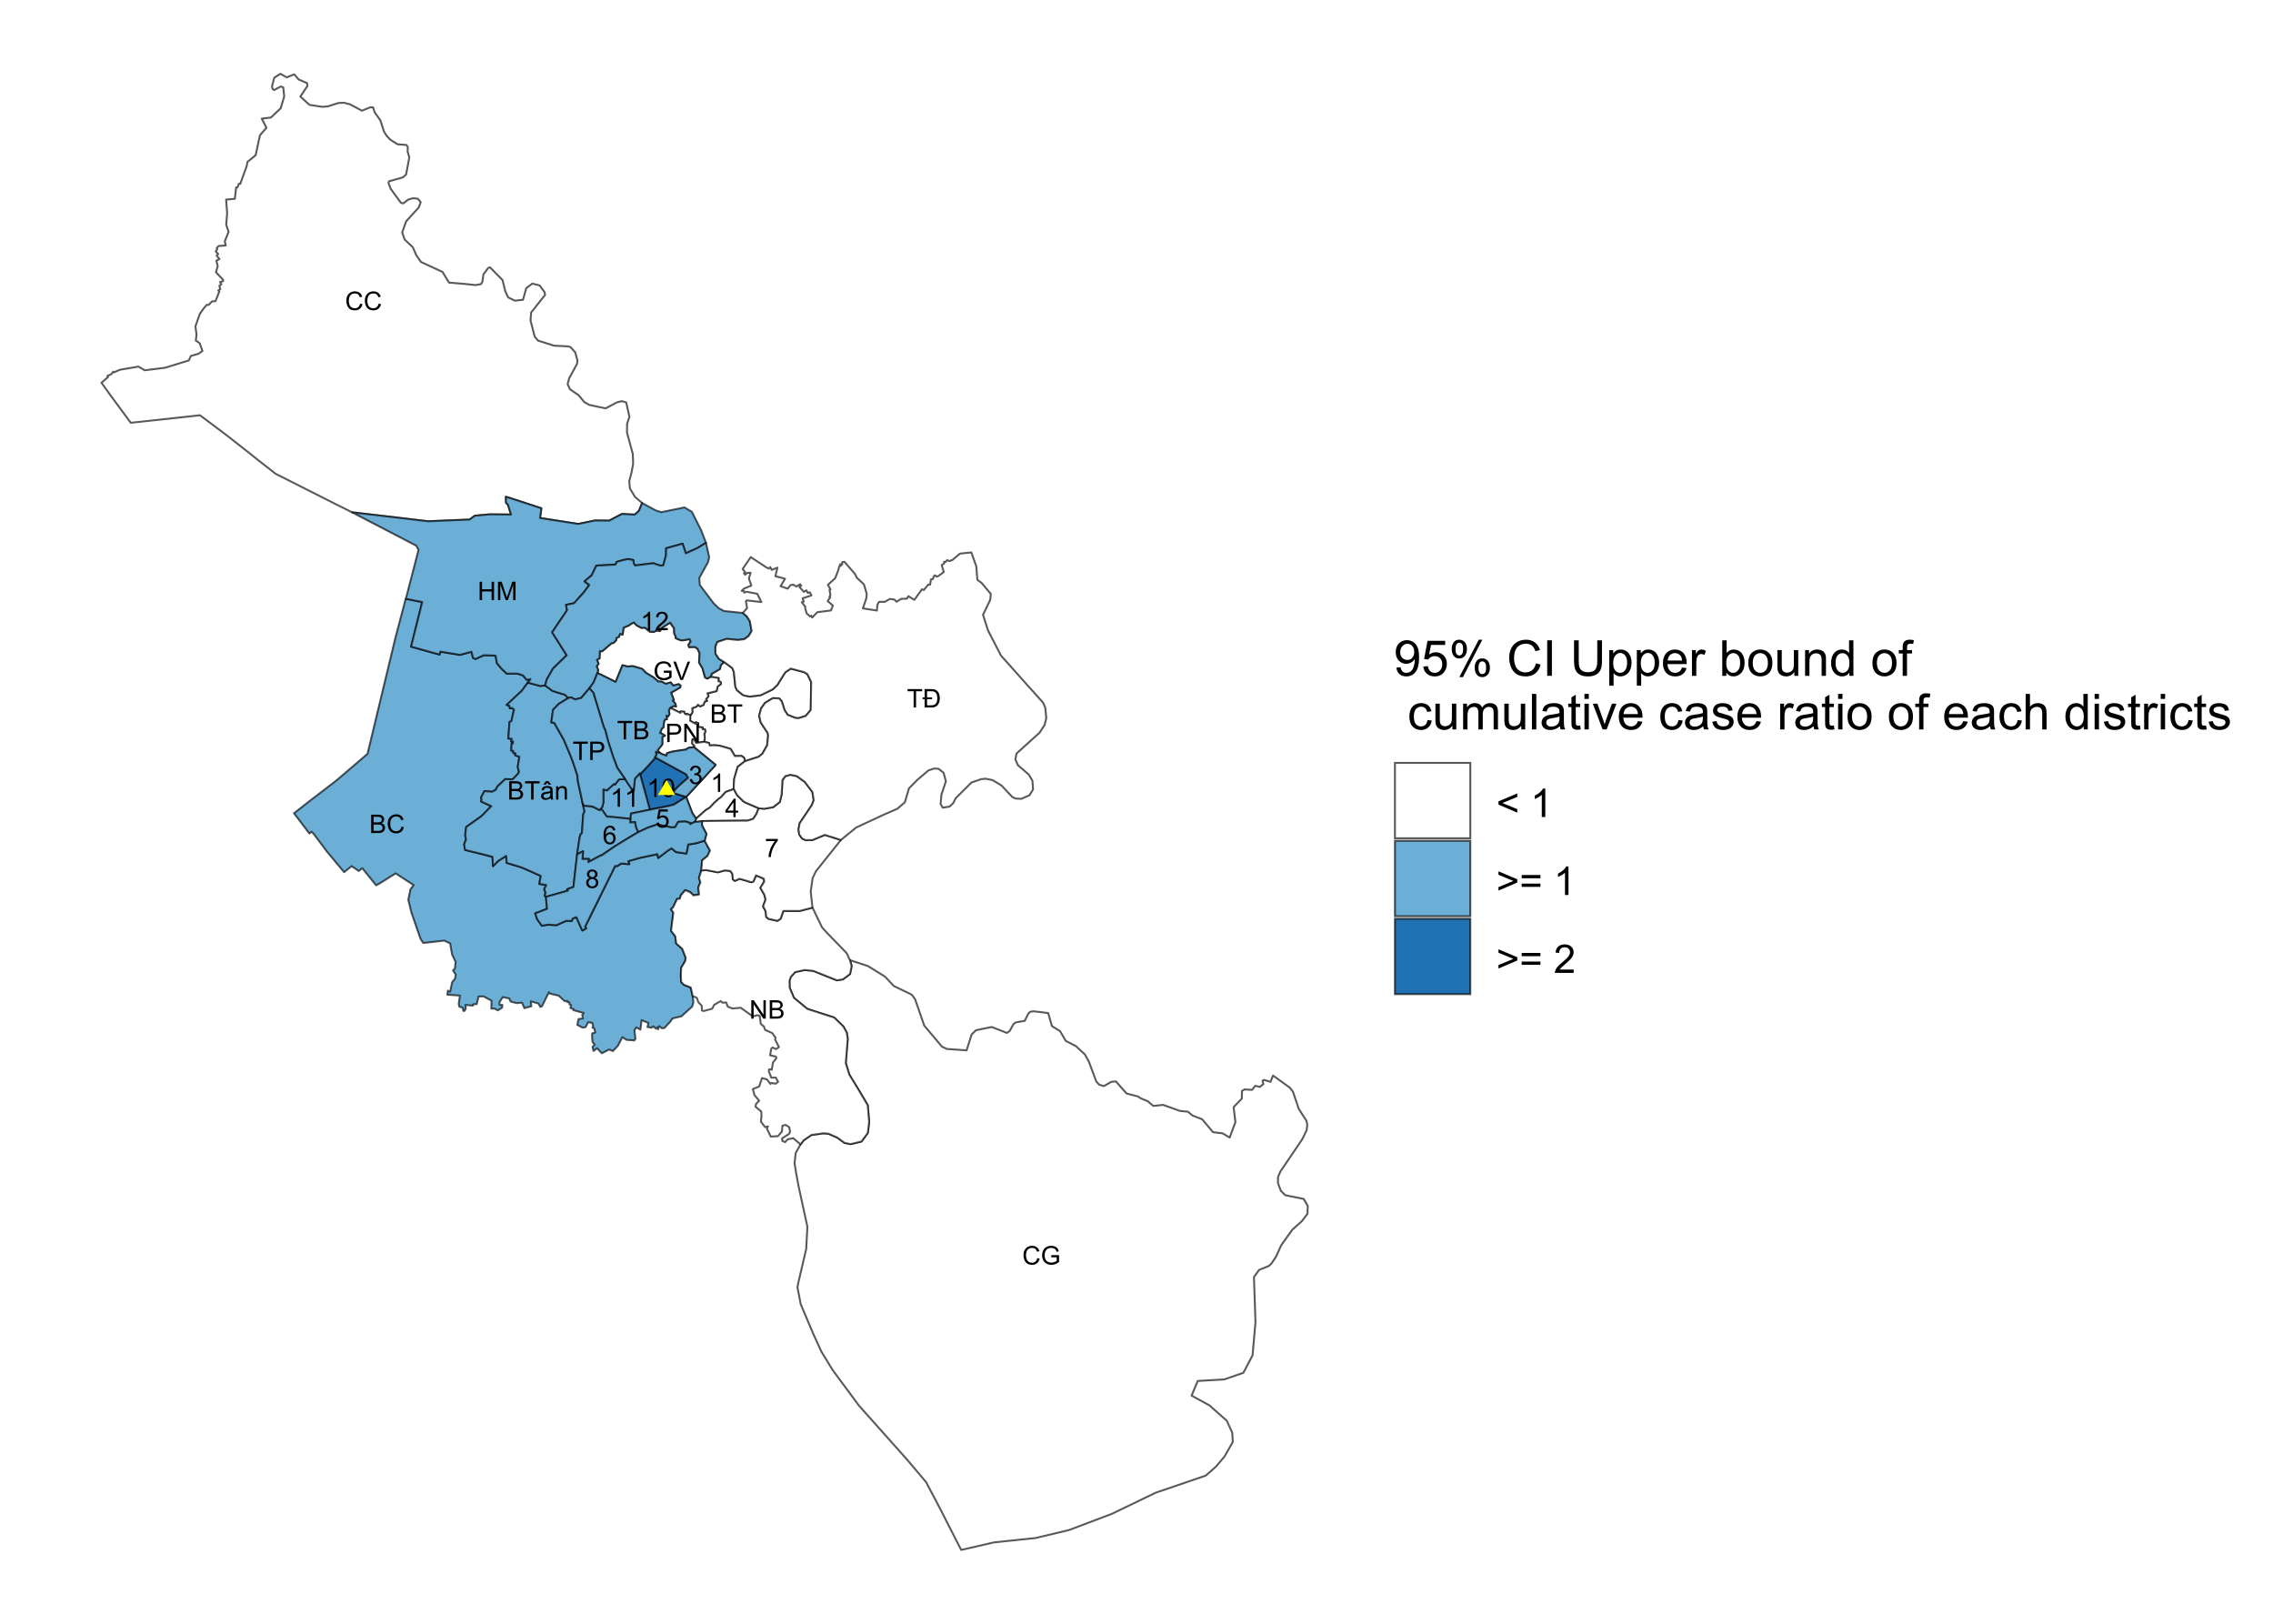 <?xml version="1.0" encoding="UTF-8"?>
<svg xmlns="http://www.w3.org/2000/svg" xmlns:xlink="http://www.w3.org/1999/xlink" width="504" height="360" viewBox="0 0 504 360">
<defs>
<g>
<g id="glyph-0-0">
<path d="M 0.418 0 L 0.418 -4.074 L 1.945 -4.074 C 2.258 -4.074 2.504 -4.031 2.695 -3.949 C 2.883 -3.867 3.027 -3.742 3.137 -3.57 C 3.242 -3.398 3.297 -3.219 3.297 -3.031 C 3.297 -2.855 3.25 -2.695 3.152 -2.539 C 3.059 -2.387 2.918 -2.262 2.727 -2.168 C 2.973 -2.094 3.16 -1.973 3.293 -1.797 C 3.426 -1.625 3.492 -1.418 3.492 -1.18 C 3.492 -0.988 3.453 -0.812 3.371 -0.648 C 3.293 -0.484 3.191 -0.359 3.074 -0.27 C 2.953 -0.18 2.805 -0.113 2.629 -0.066 C 2.449 -0.023 2.23 0 1.969 0 L 0.418 0 M 0.957 -2.363 L 1.836 -2.363 C 2.074 -2.363 2.246 -2.379 2.352 -2.41 C 2.488 -2.449 2.59 -2.516 2.66 -2.613 C 2.73 -2.707 2.766 -2.824 2.766 -2.969 C 2.766 -3.102 2.73 -3.223 2.668 -3.324 C 2.602 -3.426 2.512 -3.496 2.391 -3.535 C 2.27 -3.574 2.062 -3.594 1.77 -3.594 L 0.957 -3.594 L 0.957 -2.363 M 0.957 -0.48 L 1.969 -0.48 C 2.145 -0.48 2.266 -0.488 2.336 -0.5 C 2.461 -0.523 2.566 -0.559 2.648 -0.609 C 2.73 -0.664 2.801 -0.738 2.855 -0.836 C 2.906 -0.938 2.934 -1.051 2.934 -1.18 C 2.934 -1.332 2.895 -1.465 2.816 -1.578 C 2.738 -1.688 2.633 -1.77 2.492 -1.812 C 2.355 -1.859 2.156 -1.883 1.898 -1.883 L 0.957 -1.883 Z M 0.957 -0.48 "/>
</g>
<g id="glyph-0-1">
<path d="M 3.344 -1.43 L 3.883 -1.293 C 3.77 -0.848 3.566 -0.512 3.273 -0.277 C 2.98 -0.047 2.621 0.07 2.199 0.07 C 1.758 0.07 1.402 -0.02 1.125 -0.199 C 0.852 -0.379 0.641 -0.637 0.5 -0.977 C 0.355 -1.312 0.285 -1.68 0.285 -2.066 C 0.285 -2.492 0.363 -2.863 0.527 -3.176 C 0.688 -3.492 0.918 -3.734 1.219 -3.898 C 1.516 -4.062 1.848 -4.145 2.207 -4.145 C 2.613 -4.145 2.957 -4.039 3.234 -3.832 C 3.512 -3.625 3.707 -3.332 3.816 -2.957 L 3.285 -2.832 C 3.191 -3.129 3.055 -3.344 2.875 -3.48 C 2.695 -3.613 2.469 -3.68 2.195 -3.68 C 1.883 -3.68 1.621 -3.605 1.41 -3.457 C 1.199 -3.305 1.051 -3.105 0.969 -2.852 C 0.883 -2.598 0.84 -2.34 0.84 -2.07 C 0.84 -1.723 0.891 -1.422 0.992 -1.164 C 1.09 -0.906 1.25 -0.711 1.461 -0.582 C 1.676 -0.457 1.906 -0.391 2.152 -0.391 C 2.457 -0.391 2.711 -0.48 2.922 -0.652 C 3.129 -0.828 3.27 -1.086 3.344 -1.43 Z M 3.344 -1.43 "/>
</g>
<g id="glyph-0-2">
<path d="M 1.477 0 L 1.477 -3.594 L 0.133 -3.594 L 0.133 -4.074 L 3.363 -4.074 L 3.363 -3.594 L 2.016 -3.594 L 2.016 0 Z M 1.477 0 "/>
</g>
<g id="glyph-0-3">
<path d="M 2.301 -0.363 C 2.117 -0.207 1.938 -0.094 1.766 -0.031 C 1.594 0.035 1.41 0.066 1.215 0.066 C 0.891 0.066 0.641 -0.012 0.469 -0.172 C 0.293 -0.328 0.207 -0.531 0.207 -0.777 C 0.207 -0.922 0.238 -1.055 0.305 -1.176 C 0.371 -1.293 0.457 -1.391 0.562 -1.461 C 0.668 -1.535 0.789 -1.59 0.922 -1.625 C 1.02 -1.652 1.168 -1.676 1.367 -1.699 C 1.77 -1.75 2.066 -1.805 2.258 -1.871 C 2.262 -1.941 2.262 -1.984 2.262 -2.004 C 2.262 -2.207 2.215 -2.352 2.121 -2.434 C 1.992 -2.547 1.801 -2.605 1.551 -2.605 C 1.316 -2.605 1.141 -2.562 1.031 -2.48 C 0.918 -2.398 0.836 -2.25 0.781 -2.043 L 0.293 -2.109 C 0.336 -2.316 0.41 -2.488 0.512 -2.617 C 0.613 -2.746 0.762 -2.844 0.953 -2.914 C 1.145 -2.984 1.367 -3.016 1.621 -3.016 C 1.875 -3.016 2.078 -2.988 2.238 -2.93 C 2.395 -2.871 2.512 -2.793 2.586 -2.703 C 2.656 -2.613 2.711 -2.5 2.738 -2.363 C 2.758 -2.281 2.766 -2.125 2.766 -1.902 L 2.766 -1.238 C 2.766 -0.773 2.773 -0.477 2.797 -0.355 C 2.816 -0.23 2.859 -0.113 2.922 0 L 2.402 0 C 2.348 -0.105 2.316 -0.227 2.301 -0.363 M 2.258 -1.48 C 2.078 -1.406 1.805 -1.344 1.441 -1.293 C 1.238 -1.262 1.09 -1.23 1.004 -1.191 C 0.922 -1.156 0.855 -1.102 0.809 -1.031 C 0.762 -0.957 0.738 -0.879 0.738 -0.793 C 0.738 -0.66 0.789 -0.547 0.891 -0.457 C 0.992 -0.371 1.141 -0.324 1.332 -0.324 C 1.527 -0.324 1.699 -0.367 1.848 -0.453 C 1.996 -0.535 2.109 -0.652 2.18 -0.797 C 2.23 -0.91 2.258 -1.078 2.258 -1.297 L 2.258 -1.48 M 1.574 -3.789 L 1.258 -3.316 L 0.688 -3.316 L 1.285 -4.094 L 1.82 -4.094 L 2.445 -3.316 L 1.879 -3.316 Z M 1.574 -3.789 "/>
</g>
<g id="glyph-0-4">
<path d="M 0.375 0 L 0.375 -2.949 L 0.824 -2.949 L 0.824 -2.531 C 1.043 -2.855 1.355 -3.016 1.766 -3.016 C 1.941 -3.016 2.105 -2.984 2.254 -2.922 C 2.402 -2.859 2.516 -2.773 2.59 -2.672 C 2.664 -2.566 2.715 -2.441 2.746 -2.301 C 2.766 -2.207 2.773 -2.047 2.773 -1.812 L 2.773 0 L 2.273 0 L 2.273 -1.797 C 2.273 -2 2.254 -2.152 2.215 -2.254 C 2.176 -2.352 2.105 -2.434 2.008 -2.492 C 1.91 -2.555 1.793 -2.586 1.66 -2.586 C 1.445 -2.586 1.262 -2.516 1.105 -2.383 C 0.953 -2.246 0.875 -1.988 0.875 -1.613 L 0.875 0 Z M 0.375 0 "/>
</g>
<g id="glyph-0-5">
<path d="M 2.344 -1.598 L 2.344 -2.074 L 4.07 -2.078 L 4.07 -0.566 C 3.805 -0.355 3.531 -0.195 3.25 -0.09 C 2.969 0.016 2.68 0.07 2.383 0.07 C 1.984 0.07 1.621 -0.016 1.293 -0.188 C 0.965 -0.359 0.719 -0.605 0.555 -0.93 C 0.387 -1.254 0.305 -1.617 0.305 -2.016 C 0.305 -2.414 0.387 -2.785 0.551 -3.129 C 0.719 -3.473 0.957 -3.727 1.266 -3.895 C 1.578 -4.059 1.938 -4.145 2.344 -4.145 C 2.637 -4.145 2.902 -4.094 3.141 -4 C 3.379 -3.906 3.566 -3.77 3.699 -3.602 C 3.836 -3.43 3.938 -3.207 4.008 -2.934 L 3.523 -2.801 C 3.461 -3.008 3.387 -3.172 3.297 -3.289 C 3.203 -3.41 3.074 -3.504 2.906 -3.574 C 2.738 -3.645 2.551 -3.68 2.344 -3.68 C 2.098 -3.68 1.887 -3.645 1.707 -3.57 C 1.527 -3.492 1.383 -3.395 1.27 -3.273 C 1.16 -3.152 1.074 -3.016 1.016 -2.871 C 0.91 -2.617 0.859 -2.344 0.859 -2.051 C 0.859 -1.688 0.922 -1.383 1.047 -1.141 C 1.172 -0.895 1.352 -0.715 1.594 -0.594 C 1.832 -0.477 2.086 -0.418 2.352 -0.418 C 2.586 -0.418 2.816 -0.461 3.035 -0.551 C 3.258 -0.641 3.43 -0.738 3.543 -0.84 L 3.543 -1.598 Z M 2.344 -1.598 "/>
</g>
<g id="glyph-0-6">
<path d="M 1.602 0 L 0.023 -4.074 L 0.609 -4.074 L 1.668 -1.113 C 1.754 -0.879 1.824 -0.656 1.883 -0.449 C 1.945 -0.668 2.016 -0.891 2.102 -1.113 L 3.199 -4.074 L 3.75 -4.074 L 2.156 0 Z M 1.602 0 "/>
</g>
<g id="glyph-0-7">
<path d="M 0.457 0 L 0.457 -4.074 L 0.996 -4.074 L 0.996 -2.402 L 3.113 -2.402 L 3.113 -4.074 L 3.652 -4.074 L 3.652 0 L 3.113 0 L 3.113 -1.922 L 0.996 -1.922 L 0.996 0 Z M 0.457 0 "/>
</g>
<g id="glyph-0-8">
<path d="M 0.422 0 L 0.422 -4.074 L 1.234 -4.074 L 2.199 -1.188 C 2.285 -0.922 2.352 -0.719 2.391 -0.586 C 2.438 -0.734 2.512 -0.953 2.609 -1.238 L 3.586 -4.074 L 4.309 -4.074 L 4.309 0 L 3.789 0 L 3.789 -3.41 L 2.605 0 L 2.121 0 L 0.941 -3.469 L 0.941 0 Z M 0.422 0 "/>
</g>
<g id="glyph-0-9">
<path d="M 0.434 0 L 0.434 -4.074 L 0.988 -4.074 L 3.125 -0.875 L 3.125 -4.074 L 3.645 -4.074 L 3.645 0 L 3.09 0 L 0.949 -3.199 L 0.949 0 Z M 0.434 0 "/>
</g>
<g id="glyph-0-10">
<path d="M 0.438 0 L 0.438 -4.074 L 1.977 -4.074 C 2.246 -4.074 2.453 -4.059 2.594 -4.035 C 2.797 -4 2.965 -3.938 3.098 -3.844 C 3.234 -3.75 3.344 -3.621 3.426 -3.449 C 3.508 -3.281 3.547 -3.098 3.547 -2.895 C 3.547 -2.551 3.438 -2.254 3.219 -2.016 C 2.996 -1.777 2.598 -1.656 2.023 -1.656 L 0.977 -1.656 L 0.977 0 L 0.438 0 M 0.977 -2.137 L 2.031 -2.137 C 2.379 -2.137 2.625 -2.203 2.773 -2.332 C 2.918 -2.461 2.992 -2.645 2.992 -2.879 C 2.992 -3.051 2.949 -3.195 2.863 -3.316 C 2.777 -3.438 2.664 -3.52 2.523 -3.555 C 2.434 -3.582 2.266 -3.594 2.02 -3.594 L 0.977 -3.594 Z M 0.977 -2.137 "/>
</g>
<g id="glyph-0-11">
<path d="M 2.121 0 L 1.621 0 L 1.621 -3.188 C 1.5 -3.07 1.34 -2.957 1.145 -2.844 C 0.949 -2.727 0.773 -2.641 0.621 -2.586 L 0.621 -3.066 C 0.898 -3.199 1.145 -3.359 1.352 -3.547 C 1.562 -3.734 1.711 -3.914 1.797 -4.09 L 2.121 -4.09 Z M 2.121 0 "/>
</g>
<g id="glyph-0-12">
<path d="M 0.234 -2.008 C 0.234 -2.492 0.285 -2.879 0.387 -3.172 C 0.484 -3.465 0.633 -3.691 0.828 -3.852 C 1.023 -4.012 1.27 -4.09 1.562 -4.09 C 1.781 -4.09 1.977 -4.047 2.141 -3.957 C 2.305 -3.871 2.441 -3.742 2.547 -3.578 C 2.656 -3.41 2.738 -3.211 2.801 -2.973 C 2.863 -2.734 2.891 -2.414 2.891 -2.008 C 2.891 -1.531 2.844 -1.145 2.746 -0.852 C 2.648 -0.559 2.5 -0.332 2.305 -0.172 C 2.109 -0.012 1.863 0.07 1.562 0.07 C 1.172 0.07 0.863 -0.07 0.641 -0.352 C 0.371 -0.691 0.234 -1.242 0.234 -2.008 M 0.75 -2.008 C 0.75 -1.34 0.828 -0.895 0.984 -0.672 C 1.141 -0.453 1.336 -0.34 1.562 -0.34 C 1.793 -0.34 1.988 -0.453 2.145 -0.676 C 2.301 -0.898 2.379 -1.344 2.379 -2.008 C 2.379 -2.68 2.301 -3.125 2.145 -3.344 C 1.988 -3.566 1.793 -3.676 1.559 -3.676 C 1.328 -3.676 1.145 -3.578 1.008 -3.383 C 0.836 -3.137 0.75 -2.676 0.75 -2.008 Z M 0.75 -2.008 "/>
</g>
<g id="glyph-0-13">
<path d="M 2.863 -0.48 L 2.863 0 L 0.172 0 C 0.168 -0.121 0.188 -0.234 0.23 -0.348 C 0.301 -0.531 0.41 -0.711 0.559 -0.891 C 0.711 -1.066 0.93 -1.273 1.215 -1.508 C 1.656 -1.867 1.957 -2.156 2.113 -2.367 C 2.266 -2.582 2.344 -2.781 2.344 -2.969 C 2.344 -3.168 2.273 -3.336 2.133 -3.473 C 1.992 -3.609 1.805 -3.676 1.578 -3.676 C 1.336 -3.676 1.145 -3.605 1 -3.461 C 0.855 -3.316 0.781 -3.113 0.781 -2.859 L 0.266 -2.91 C 0.301 -3.297 0.434 -3.586 0.664 -3.789 C 0.895 -3.988 1.203 -4.09 1.59 -4.09 C 1.98 -4.09 2.289 -3.98 2.516 -3.766 C 2.746 -3.547 2.859 -3.281 2.859 -2.961 C 2.859 -2.797 2.824 -2.637 2.758 -2.477 C 2.691 -2.32 2.582 -2.156 2.426 -1.98 C 2.273 -1.809 2.016 -1.566 1.656 -1.266 C 1.355 -1.012 1.164 -0.84 1.078 -0.75 C 0.992 -0.66 0.922 -0.57 0.867 -0.48 Z M 2.863 -0.48 "/>
</g>
<g id="glyph-0-14">
<path d="M 0.238 -1.074 L 0.738 -1.141 C 0.797 -0.859 0.895 -0.656 1.031 -0.531 C 1.172 -0.402 1.34 -0.34 1.535 -0.34 C 1.773 -0.34 1.969 -0.422 2.133 -0.586 C 2.293 -0.75 2.375 -0.953 2.375 -1.191 C 2.375 -1.422 2.301 -1.609 2.152 -1.762 C 2 -1.91 1.809 -1.984 1.578 -1.984 C 1.484 -1.984 1.367 -1.965 1.227 -1.93 L 1.281 -2.367 C 1.312 -2.363 1.34 -2.363 1.363 -2.363 C 1.574 -2.363 1.766 -2.418 1.938 -2.527 C 2.105 -2.641 2.191 -2.812 2.191 -3.043 C 2.191 -3.227 2.129 -3.379 2.008 -3.5 C 1.883 -3.617 1.723 -3.68 1.527 -3.68 C 1.332 -3.68 1.168 -3.617 1.039 -3.496 C 0.91 -3.375 0.824 -3.191 0.789 -2.945 L 0.289 -3.035 C 0.352 -3.371 0.488 -3.629 0.707 -3.812 C 0.922 -3.996 1.191 -4.09 1.516 -4.09 C 1.738 -4.09 1.941 -4.043 2.129 -3.945 C 2.316 -3.852 2.457 -3.723 2.559 -3.555 C 2.656 -3.391 2.707 -3.215 2.707 -3.031 C 2.707 -2.855 2.66 -2.695 2.566 -2.551 C 2.469 -2.406 2.332 -2.293 2.145 -2.207 C 2.387 -2.152 2.574 -2.035 2.707 -1.859 C 2.84 -1.684 2.906 -1.465 2.906 -1.203 C 2.906 -0.848 2.777 -0.547 2.516 -0.297 C 2.258 -0.051 1.93 0.07 1.535 0.07 C 1.176 0.07 0.879 -0.035 0.645 -0.246 C 0.406 -0.461 0.273 -0.734 0.238 -1.074 Z M 0.238 -1.074 "/>
</g>
<g id="glyph-0-15">
<path d="M 1.84 0 L 1.84 -0.977 L 0.07 -0.977 L 0.07 -1.434 L 1.93 -4.074 L 2.34 -4.074 L 2.34 -1.434 L 2.891 -1.434 L 2.891 -0.977 L 2.34 -0.977 L 2.34 0 L 1.84 0 M 1.84 -1.434 L 1.84 -3.27 L 0.562 -1.434 Z M 1.84 -1.434 "/>
</g>
<g id="glyph-0-16">
<path d="M 0.234 -1.066 L 0.762 -1.113 C 0.801 -0.855 0.891 -0.664 1.031 -0.535 C 1.176 -0.406 1.344 -0.34 1.543 -0.34 C 1.785 -0.34 1.988 -0.434 2.156 -0.613 C 2.324 -0.797 2.406 -1.035 2.406 -1.336 C 2.406 -1.621 2.324 -1.848 2.164 -2.012 C 2.004 -2.176 1.797 -2.258 1.535 -2.258 C 1.375 -2.258 1.23 -2.223 1.102 -2.148 C 0.969 -2.074 0.867 -1.98 0.793 -1.863 L 0.324 -1.926 L 0.719 -4.02 L 2.746 -4.02 L 2.746 -3.539 L 1.121 -3.539 L 0.898 -2.445 C 1.145 -2.617 1.402 -2.699 1.672 -2.699 C 2.027 -2.699 2.324 -2.578 2.57 -2.332 C 2.816 -2.086 2.938 -1.77 2.938 -1.383 C 2.938 -1.012 2.828 -0.695 2.613 -0.426 C 2.352 -0.094 1.996 0.07 1.543 0.07 C 1.176 0.07 0.871 -0.035 0.637 -0.242 C 0.402 -0.449 0.27 -0.723 0.234 -1.066 Z M 0.234 -1.066 "/>
</g>
<g id="glyph-0-17">
<path d="M 2.832 -3.074 L 2.336 -3.035 C 2.289 -3.234 2.227 -3.375 2.145 -3.465 C 2.012 -3.609 1.844 -3.68 1.645 -3.68 C 1.484 -3.68 1.348 -3.633 1.227 -3.547 C 1.066 -3.43 0.945 -3.262 0.852 -3.043 C 0.762 -2.82 0.715 -2.508 0.711 -2.102 C 0.832 -2.285 0.98 -2.422 1.152 -2.508 C 1.328 -2.598 1.508 -2.641 1.699 -2.641 C 2.035 -2.641 2.316 -2.52 2.551 -2.273 C 2.785 -2.027 2.902 -1.711 2.902 -1.324 C 2.902 -1.066 2.848 -0.828 2.738 -0.609 C 2.629 -0.391 2.477 -0.223 2.285 -0.105 C 2.09 0.012 1.871 0.07 1.629 0.07 C 1.211 0.07 0.871 -0.082 0.609 -0.391 C 0.344 -0.695 0.215 -1.203 0.215 -1.906 C 0.215 -2.695 0.359 -3.266 0.648 -3.625 C 0.902 -3.934 1.246 -4.09 1.676 -4.09 C 1.996 -4.09 2.258 -4 2.465 -3.82 C 2.668 -3.641 2.789 -3.395 2.832 -3.074 M 0.789 -1.32 C 0.789 -1.148 0.824 -0.984 0.898 -0.824 C 0.973 -0.668 1.074 -0.547 1.207 -0.465 C 1.336 -0.383 1.477 -0.34 1.621 -0.34 C 1.832 -0.34 2.012 -0.426 2.164 -0.598 C 2.316 -0.77 2.391 -1 2.391 -1.293 C 2.391 -1.574 2.316 -1.797 2.168 -1.957 C 2.016 -2.121 1.828 -2.199 1.602 -2.199 C 1.375 -2.199 1.184 -2.121 1.023 -1.957 C 0.867 -1.797 0.789 -1.582 0.789 -1.32 Z M 0.789 -1.32 "/>
</g>
<g id="glyph-0-18">
<path d="M 0.27 -3.539 L 0.27 -4.02 L 2.906 -4.02 L 2.906 -3.633 C 2.648 -3.355 2.391 -2.988 2.137 -2.531 C 1.879 -2.074 1.684 -1.602 1.543 -1.121 C 1.445 -0.777 1.383 -0.406 1.352 0 L 0.84 0 C 0.844 -0.32 0.906 -0.707 1.027 -1.16 C 1.148 -1.617 1.32 -2.055 1.547 -2.473 C 1.77 -2.895 2.012 -3.25 2.266 -3.539 Z M 0.27 -3.539 "/>
</g>
<g id="glyph-0-19">
<path d="M 1.004 -2.207 C 0.797 -2.285 0.645 -2.395 0.543 -2.535 C 0.445 -2.676 0.395 -2.844 0.395 -3.039 C 0.395 -3.336 0.5 -3.586 0.715 -3.789 C 0.926 -3.988 1.211 -4.09 1.562 -4.09 C 1.922 -4.09 2.207 -3.988 2.422 -3.781 C 2.641 -3.574 2.746 -3.324 2.746 -3.027 C 2.746 -2.836 2.699 -2.672 2.598 -2.531 C 2.5 -2.395 2.352 -2.285 2.148 -2.207 C 2.398 -2.129 2.59 -1.996 2.719 -1.812 C 2.848 -1.633 2.914 -1.418 2.914 -1.164 C 2.914 -0.816 2.793 -0.523 2.547 -0.285 C 2.297 -0.051 1.977 0.07 1.574 0.07 C 1.172 0.07 0.848 -0.051 0.602 -0.289 C 0.355 -0.527 0.23 -0.824 0.23 -1.18 C 0.23 -1.441 0.297 -1.664 0.434 -1.844 C 0.566 -2.023 0.758 -2.145 1.004 -2.207 M 0.906 -3.055 C 0.906 -2.863 0.969 -2.707 1.094 -2.586 C 1.215 -2.461 1.379 -2.402 1.574 -2.402 C 1.77 -2.402 1.926 -2.461 2.051 -2.582 C 2.172 -2.703 2.234 -2.852 2.234 -3.027 C 2.234 -3.211 2.172 -3.367 2.043 -3.492 C 1.918 -3.617 1.758 -3.68 1.57 -3.68 C 1.379 -3.68 1.223 -3.617 1.094 -3.496 C 0.969 -3.375 0.906 -3.227 0.906 -3.055 M 0.746 -1.176 C 0.746 -1.031 0.777 -0.895 0.848 -0.762 C 0.914 -0.629 1.016 -0.523 1.148 -0.453 C 1.281 -0.379 1.426 -0.34 1.578 -0.34 C 1.816 -0.34 2.016 -0.418 2.172 -0.574 C 2.324 -0.727 2.402 -0.922 2.402 -1.16 C 2.402 -1.398 2.324 -1.598 2.164 -1.758 C 2.004 -1.914 1.801 -1.992 1.562 -1.992 C 1.328 -1.992 1.133 -1.914 0.977 -1.758 C 0.82 -1.602 0.746 -1.41 0.746 -1.176 Z M 0.746 -1.176 "/>
</g>
<g id="glyph-0-20">
<path d="M 0.438 0 L 0.438 -1.852 L -0.008 -1.852 L -0.008 -2.219 L 0.438 -2.219 L 0.438 -4.074 L 1.844 -4.074 C 2.16 -4.074 2.402 -4.055 2.566 -4.016 C 2.801 -3.961 3 -3.863 3.164 -3.723 C 3.379 -3.543 3.539 -3.309 3.648 -3.027 C 3.754 -2.746 3.809 -2.422 3.809 -2.059 C 3.809 -1.645 3.742 -1.285 3.609 -0.988 C 3.477 -0.688 3.32 -0.473 3.137 -0.336 C 2.953 -0.199 2.742 -0.105 2.504 -0.047 C 2.371 -0.016 2.172 0 1.91 0 L 0.438 0 M 0.977 -0.48 L 1.848 -0.48 C 2.117 -0.48 2.328 -0.504 2.48 -0.555 C 2.633 -0.605 2.754 -0.676 2.844 -0.766 C 2.969 -0.891 3.07 -1.062 3.145 -1.277 C 3.215 -1.492 3.25 -1.754 3.25 -2.066 C 3.25 -2.383 3.215 -2.637 3.145 -2.828 C 3.074 -3.02 2.98 -3.172 2.863 -3.285 C 2.75 -3.402 2.621 -3.48 2.48 -3.527 C 2.34 -3.57 2.125 -3.594 1.832 -3.594 L 0.977 -3.594 L 0.977 -2.219 L 2.102 -2.219 L 2.102 -1.852 L 0.977 -1.852 Z M 0.977 -0.48 "/>
</g>
<g id="glyph-1-0">
<path d="M 0.602 -1.82 L 1.531 -1.906 C 1.609 -1.469 1.762 -1.152 1.98 -0.957 C 2.203 -0.758 2.488 -0.66 2.836 -0.66 C 3.133 -0.66 3.395 -0.73 3.617 -0.863 C 3.84 -1 4.023 -1.184 4.168 -1.41 C 4.312 -1.637 4.43 -1.945 4.527 -2.332 C 4.625 -2.719 4.672 -3.113 4.672 -3.512 C 4.672 -3.555 4.672 -3.621 4.668 -3.707 C 4.473 -3.398 4.211 -3.148 3.875 -2.957 C 3.539 -2.766 3.18 -2.668 2.789 -2.668 C 2.137 -2.668 1.586 -2.906 1.133 -3.379 C 0.684 -3.852 0.457 -4.473 0.457 -5.246 C 0.457 -6.047 0.691 -6.688 1.164 -7.176 C 1.633 -7.664 2.223 -7.906 2.934 -7.906 C 3.445 -7.906 3.914 -7.77 4.336 -7.492 C 4.762 -7.219 5.082 -6.824 5.305 -6.312 C 5.523 -5.805 5.633 -5.066 5.633 -4.098 C 5.633 -3.094 5.523 -2.289 5.305 -1.695 C 5.09 -1.098 4.762 -0.645 4.332 -0.332 C 3.898 -0.023 3.395 0.133 2.812 0.133 C 2.199 0.133 1.695 -0.035 1.305 -0.379 C 0.914 -0.719 0.68 -1.203 0.602 -1.82 M 4.559 -5.297 C 4.559 -5.852 4.414 -6.293 4.117 -6.617 C 3.82 -6.941 3.465 -7.105 3.051 -7.105 C 2.621 -7.105 2.246 -6.93 1.93 -6.578 C 1.609 -6.23 1.449 -5.773 1.449 -5.215 C 1.449 -4.715 1.602 -4.309 1.902 -3.992 C 2.207 -3.68 2.578 -3.523 3.023 -3.523 C 3.473 -3.523 3.84 -3.68 4.129 -3.992 C 4.414 -4.309 4.559 -4.742 4.559 -5.297 Z M 4.559 -5.297 "/>
</g>
<g id="glyph-1-1">
<path d="M 0.457 -2.062 L 1.473 -2.148 C 1.547 -1.656 1.723 -1.281 1.996 -1.035 C 2.27 -0.785 2.602 -0.66 2.984 -0.66 C 3.453 -0.66 3.844 -0.836 4.168 -1.188 C 4.492 -1.539 4.652 -2.004 4.652 -2.582 C 4.652 -3.137 4.496 -3.57 4.188 -3.891 C 3.879 -4.207 3.473 -4.367 2.969 -4.367 C 2.66 -4.367 2.379 -4.297 2.125 -4.156 C 1.875 -4.012 1.68 -3.828 1.535 -3.605 L 0.629 -3.723 L 1.391 -7.766 L 5.305 -7.766 L 5.305 -6.844 L 2.164 -6.844 L 1.742 -4.727 C 2.211 -5.055 2.707 -5.219 3.227 -5.219 C 3.914 -5.219 4.496 -4.984 4.969 -4.508 C 5.441 -4.031 5.676 -3.418 5.676 -2.668 C 5.676 -1.957 5.469 -1.34 5.055 -0.82 C 4.551 -0.184 3.859 0.133 2.984 0.133 C 2.27 0.133 1.688 -0.066 1.234 -0.469 C 0.781 -0.867 0.52 -1.398 0.457 -2.062 Z M 0.457 -2.062 "/>
</g>
<g id="glyph-1-2">
<path d="M 0.641 -5.984 C 0.641 -6.547 0.781 -7.023 1.062 -7.418 C 1.348 -7.812 1.758 -8.008 2.293 -8.008 C 2.789 -8.008 3.195 -7.832 3.52 -7.48 C 3.844 -7.125 4.008 -6.609 4.008 -5.926 C 4.008 -5.258 3.844 -4.746 3.516 -4.387 C 3.188 -4.027 2.785 -3.844 2.305 -3.844 C 1.828 -3.844 1.43 -4.023 1.113 -4.379 C 0.797 -4.73 0.641 -5.266 0.641 -5.984 M 2.32 -7.344 C 2.082 -7.344 1.879 -7.238 1.723 -7.031 C 1.562 -6.824 1.484 -6.441 1.484 -5.887 C 1.484 -5.383 1.562 -5.027 1.723 -4.82 C 1.887 -4.613 2.086 -4.512 2.32 -4.512 C 2.562 -4.512 2.766 -4.617 2.926 -4.824 C 3.082 -5.031 3.164 -5.41 3.164 -5.961 C 3.164 -6.469 3.082 -6.828 2.922 -7.035 C 2.762 -7.238 2.559 -7.344 2.32 -7.344 M 2.324 0.289 L 6.633 -8.008 L 7.418 -8.008 L 3.125 0.289 L 2.324 0.289 M 5.73 -1.848 C 5.73 -2.414 5.871 -2.891 6.156 -3.285 C 6.438 -3.676 6.852 -3.871 7.391 -3.871 C 7.883 -3.871 8.293 -3.695 8.617 -3.344 C 8.941 -2.992 9.105 -2.473 9.105 -1.789 C 9.105 -1.121 8.941 -0.609 8.613 -0.25 C 8.285 0.109 7.879 0.289 7.395 0.289 C 6.918 0.289 6.523 0.113 6.207 -0.246 C 5.891 -0.602 5.73 -1.137 5.73 -1.848 M 7.418 -3.207 C 7.176 -3.207 6.973 -3.102 6.812 -2.895 C 6.652 -2.688 6.574 -2.305 6.574 -1.75 C 6.574 -1.25 6.656 -0.895 6.816 -0.688 C 6.977 -0.48 7.176 -0.375 7.414 -0.375 C 7.66 -0.375 7.863 -0.48 8.023 -0.688 C 8.18 -0.895 8.262 -1.273 8.262 -1.828 C 8.262 -2.336 8.18 -2.691 8.02 -2.898 C 7.859 -3.105 7.656 -3.207 7.418 -3.207 Z M 7.418 -3.207 "/>
</g>
<g id="glyph-1-3">
</g>
<g id="glyph-1-4">
<path d="M 6.469 -2.762 L 7.508 -2.496 C 7.289 -1.641 6.898 -0.988 6.328 -0.539 C 5.762 -0.09 5.07 0.133 4.25 0.133 C 3.398 0.133 2.711 -0.039 2.18 -0.383 C 1.645 -0.73 1.242 -1.23 0.965 -1.887 C 0.688 -2.539 0.547 -3.242 0.547 -3.996 C 0.547 -4.816 0.703 -5.531 1.02 -6.141 C 1.332 -6.754 1.777 -7.215 2.355 -7.531 C 2.934 -7.852 3.57 -8.008 4.266 -8.008 C 5.051 -8.008 5.715 -7.809 6.25 -7.406 C 6.789 -7.004 7.164 -6.441 7.375 -5.715 L 6.348 -5.473 C 6.164 -6.047 5.902 -6.465 5.555 -6.727 C 5.207 -6.984 4.77 -7.117 4.242 -7.117 C 3.637 -7.117 3.133 -6.973 2.727 -6.68 C 2.32 -6.391 2.035 -6.004 1.867 -5.512 C 1.703 -5.023 1.621 -4.52 1.621 -4 C 1.621 -3.332 1.719 -2.746 1.914 -2.246 C 2.109 -1.75 2.414 -1.375 2.824 -1.129 C 3.238 -0.883 3.684 -0.758 4.164 -0.758 C 4.746 -0.758 5.242 -0.926 5.645 -1.262 C 6.051 -1.598 6.324 -2.098 6.469 -2.762 Z M 6.469 -2.762 "/>
</g>
<g id="glyph-1-5">
<path d="M 1.027 0 L 1.027 -7.875 L 2.066 -7.875 L 2.066 0 Z M 1.027 0 "/>
</g>
<g id="glyph-1-6">
<path d="M 6.016 -7.875 L 7.059 -7.875 L 7.059 -3.324 C 7.059 -2.535 6.969 -1.906 6.789 -1.438 C 6.609 -0.973 6.285 -0.594 5.82 -0.305 C 5.352 -0.012 4.738 0.133 3.98 0.133 C 3.242 0.133 2.641 0.008 2.172 -0.246 C 1.699 -0.5 1.367 -0.871 1.164 -1.352 C 0.965 -1.832 0.863 -2.492 0.863 -3.324 L 0.863 -7.875 L 1.906 -7.875 L 1.906 -3.328 C 1.906 -2.645 1.969 -2.141 2.098 -1.816 C 2.223 -1.492 2.441 -1.246 2.754 -1.07 C 3.062 -0.895 3.441 -0.805 3.891 -0.805 C 4.656 -0.805 5.199 -0.98 5.527 -1.328 C 5.852 -1.676 6.016 -2.344 6.016 -3.328 Z M 6.016 -7.875 "/>
</g>
<g id="glyph-1-7">
<path d="M 0.727 2.188 L 0.727 -5.703 L 1.605 -5.703 L 1.605 -4.961 C 1.812 -5.254 2.047 -5.469 2.309 -5.617 C 2.57 -5.762 2.887 -5.832 3.262 -5.832 C 3.746 -5.832 4.176 -5.707 4.551 -5.457 C 4.922 -5.207 5.203 -4.852 5.391 -4.395 C 5.582 -3.941 5.676 -3.438 5.676 -2.895 C 5.676 -2.312 5.574 -1.785 5.363 -1.32 C 5.152 -0.852 4.848 -0.492 4.449 -0.246 C 4.051 0.004 3.633 0.129 3.191 0.129 C 2.867 0.129 2.578 0.062 2.324 -0.074 C 2.066 -0.211 1.855 -0.383 1.691 -0.59 L 1.691 2.188 L 0.727 2.188 M 1.602 -2.82 C 1.602 -2.086 1.75 -1.543 2.047 -1.191 C 2.344 -0.84 2.703 -0.664 3.125 -0.664 C 3.555 -0.664 3.922 -0.848 4.23 -1.211 C 4.535 -1.574 4.688 -2.137 4.688 -2.898 C 4.688 -3.629 4.539 -4.172 4.242 -4.531 C 3.941 -4.895 3.586 -5.074 3.168 -5.074 C 2.758 -5.074 2.395 -4.883 2.074 -4.5 C 1.758 -4.113 1.602 -3.555 1.602 -2.82 Z M 1.602 -2.82 "/>
</g>
<g id="glyph-1-8">
<path d="M 4.629 -1.836 L 5.629 -1.715 C 5.473 -1.129 5.18 -0.676 4.754 -0.355 C 4.328 -0.031 3.781 0.129 3.121 0.129 C 2.285 0.129 1.625 -0.129 1.137 -0.641 C 0.648 -1.156 0.402 -1.875 0.402 -2.805 C 0.402 -3.762 0.648 -4.508 1.145 -5.039 C 1.637 -5.566 2.277 -5.832 3.066 -5.832 C 3.828 -5.832 4.453 -5.574 4.938 -5.055 C 5.418 -4.535 5.66 -3.805 5.66 -2.863 C 5.66 -2.805 5.66 -2.719 5.656 -2.605 L 1.402 -2.605 C 1.438 -1.977 1.613 -1.5 1.934 -1.164 C 2.254 -0.832 2.648 -0.664 3.125 -0.664 C 3.48 -0.664 3.781 -0.758 4.035 -0.945 C 4.285 -1.133 4.484 -1.43 4.629 -1.836 M 1.457 -3.398 L 4.641 -3.398 C 4.598 -3.879 4.477 -4.238 4.273 -4.48 C 3.969 -4.852 3.566 -5.039 3.078 -5.039 C 2.633 -5.039 2.262 -4.891 1.957 -4.594 C 1.656 -4.297 1.488 -3.898 1.457 -3.398 Z M 1.457 -3.398 "/>
</g>
<g id="glyph-1-9">
<path d="M 0.715 0 L 0.715 -5.703 L 1.586 -5.703 L 1.586 -4.84 C 1.805 -5.242 2.012 -5.512 2.199 -5.641 C 2.387 -5.77 2.594 -5.832 2.82 -5.832 C 3.145 -5.832 3.477 -5.73 3.812 -5.523 L 3.48 -4.625 C 3.242 -4.766 3.008 -4.832 2.773 -4.836 C 2.559 -4.832 2.371 -4.77 2.203 -4.645 C 2.035 -4.516 1.914 -4.34 1.844 -4.113 C 1.734 -3.77 1.68 -3.395 1.68 -2.984 L 1.68 0 Z M 0.715 0 "/>
</g>
<g id="glyph-1-10">
<path d="M 1.617 0 L 0.719 0 L 0.719 -7.875 L 1.688 -7.875 L 1.688 -5.066 C 2.094 -5.578 2.617 -5.832 3.25 -5.832 C 3.602 -5.832 3.934 -5.762 4.246 -5.621 C 4.559 -5.48 4.816 -5.281 5.02 -5.023 C 5.223 -4.77 5.379 -4.461 5.496 -4.098 C 5.609 -3.738 5.668 -3.352 5.668 -2.938 C 5.668 -1.961 5.426 -1.203 4.941 -0.672 C 4.457 -0.137 3.879 0.129 3.203 0.129 C 2.527 0.129 2 -0.152 1.617 -0.715 L 1.617 0 M 1.605 -2.895 C 1.605 -2.211 1.699 -1.719 1.887 -1.414 C 2.191 -0.914 2.602 -0.664 3.121 -0.664 C 3.543 -0.664 3.91 -0.848 4.215 -1.215 C 4.523 -1.582 4.68 -2.129 4.68 -2.859 C 4.68 -3.602 4.531 -4.152 4.234 -4.508 C 3.941 -4.859 3.582 -5.039 3.164 -5.039 C 2.742 -5.039 2.375 -4.855 2.066 -4.488 C 1.762 -4.121 1.605 -3.59 1.605 -2.895 Z M 1.605 -2.895 "/>
</g>
<g id="glyph-1-11">
<path d="M 0.367 -2.852 C 0.367 -3.91 0.66 -4.691 1.246 -5.199 C 1.738 -5.621 2.336 -5.832 3.039 -5.832 C 3.824 -5.832 4.465 -5.574 4.961 -5.062 C 5.461 -4.547 5.711 -3.84 5.711 -2.934 C 5.711 -2.199 5.598 -1.621 5.379 -1.199 C 5.16 -0.781 4.84 -0.453 4.418 -0.219 C 3.996 0.012 3.539 0.129 3.039 0.129 C 2.242 0.129 1.598 -0.129 1.105 -0.641 C 0.613 -1.152 0.367 -1.891 0.367 -2.852 M 1.359 -2.852 C 1.359 -2.121 1.52 -1.574 1.836 -1.211 C 2.156 -0.848 2.555 -0.664 3.039 -0.664 C 3.52 -0.664 3.918 -0.848 4.238 -1.215 C 4.555 -1.578 4.715 -2.137 4.715 -2.883 C 4.715 -3.59 4.555 -4.125 4.234 -4.488 C 3.914 -4.852 3.516 -5.031 3.039 -5.031 C 2.555 -5.031 2.156 -4.852 1.836 -4.492 C 1.52 -4.129 1.359 -3.582 1.359 -2.852 Z M 1.359 -2.852 "/>
</g>
<g id="glyph-1-12">
<path d="M 4.465 0 L 4.465 -0.836 C 4.02 -0.195 3.414 0.129 2.652 0.129 C 2.316 0.129 2.004 0.062 1.711 -0.062 C 1.418 -0.195 1.203 -0.355 1.062 -0.551 C 0.918 -0.746 0.82 -0.984 0.762 -1.266 C 0.723 -1.457 0.703 -1.758 0.703 -2.172 L 0.703 -5.703 L 1.672 -5.703 L 1.672 -2.539 C 1.672 -2.035 1.691 -1.695 1.73 -1.52 C 1.789 -1.266 1.918 -1.066 2.117 -0.922 C 2.312 -0.777 2.555 -0.703 2.848 -0.703 C 3.137 -0.703 3.41 -0.777 3.664 -0.926 C 3.918 -1.074 4.098 -1.277 4.203 -1.535 C 4.309 -1.789 4.359 -2.16 4.359 -2.648 L 4.359 -5.703 L 5.328 -5.703 L 5.328 0 Z M 4.465 0 "/>
</g>
<g id="glyph-1-13">
<path d="M 0.727 0 L 0.727 -5.703 L 1.594 -5.703 L 1.594 -4.895 C 2.016 -5.52 2.621 -5.832 3.41 -5.832 C 3.754 -5.832 4.07 -5.77 4.359 -5.648 C 4.648 -5.523 4.863 -5.363 5.008 -5.16 C 5.148 -4.961 5.25 -4.723 5.305 -4.445 C 5.344 -4.27 5.359 -3.953 5.359 -3.508 L 5.359 0 L 4.395 0 L 4.395 -3.469 C 4.395 -3.863 4.355 -4.156 4.281 -4.352 C 4.207 -4.547 4.07 -4.703 3.879 -4.82 C 3.688 -4.938 3.465 -4.996 3.207 -4.996 C 2.793 -4.996 2.438 -4.863 2.141 -4.602 C 1.84 -4.34 1.691 -3.844 1.691 -3.117 L 1.691 0 Z M 0.727 0 "/>
</g>
<g id="glyph-1-14">
<path d="M 4.426 0 L 4.426 -0.719 C 4.062 -0.152 3.531 0.129 2.832 0.129 C 2.375 0.129 1.957 0.004 1.578 -0.246 C 1.195 -0.496 0.898 -0.848 0.691 -1.297 C 0.48 -1.746 0.375 -2.262 0.375 -2.848 C 0.375 -3.414 0.473 -3.934 0.66 -4.395 C 0.852 -4.859 1.137 -5.215 1.516 -5.461 C 1.895 -5.711 2.32 -5.832 2.789 -5.832 C 3.133 -5.832 3.438 -5.762 3.707 -5.617 C 3.977 -5.469 4.191 -5.281 4.359 -5.047 L 4.359 -7.875 L 5.324 -7.875 L 5.324 0 L 4.426 0 M 1.371 -2.848 C 1.371 -2.117 1.523 -1.57 1.832 -1.207 C 2.141 -0.848 2.504 -0.664 2.922 -0.664 C 3.344 -0.664 3.703 -0.84 4 -1.184 C 4.293 -1.531 4.441 -2.059 4.441 -2.766 C 4.441 -3.547 4.293 -4.121 3.992 -4.484 C 3.691 -4.852 3.32 -5.031 2.879 -5.031 C 2.449 -5.031 2.09 -4.855 1.801 -4.508 C 1.516 -4.156 1.371 -3.602 1.371 -2.848 Z M 1.371 -2.848 "/>
</g>
<g id="glyph-1-15">
<path d="M 0.957 0 L 0.957 -4.953 L 0.102 -4.953 L 0.102 -5.703 L 0.957 -5.703 L 0.957 -6.312 C 0.957 -6.695 0.988 -6.98 1.059 -7.164 C 1.152 -7.414 1.316 -7.617 1.551 -7.773 C 1.785 -7.93 2.113 -8.008 2.535 -8.008 C 2.809 -8.008 3.109 -7.977 3.438 -7.91 L 3.293 -7.07 C 3.094 -7.105 2.902 -7.121 2.723 -7.121 C 2.43 -7.121 2.223 -7.059 2.102 -6.934 C 1.977 -6.809 1.918 -6.574 1.918 -6.23 L 1.918 -5.703 L 3.031 -5.703 L 3.031 -4.953 L 1.918 -4.953 L 1.918 0 Z M 0.957 0 "/>
</g>
<g id="glyph-1-16">
<path d="M 4.445 -2.09 L 5.398 -1.965 C 5.293 -1.312 5.027 -0.797 4.602 -0.426 C 4.172 -0.055 3.648 0.129 3.023 0.129 C 2.242 0.129 1.617 -0.125 1.141 -0.637 C 0.668 -1.148 0.43 -1.879 0.43 -2.832 C 0.43 -3.445 0.531 -3.984 0.734 -4.445 C 0.941 -4.91 1.25 -5.254 1.668 -5.488 C 2.086 -5.719 2.539 -5.832 3.031 -5.832 C 3.648 -5.832 4.156 -5.676 4.551 -5.363 C 4.941 -5.051 5.195 -4.605 5.305 -4.027 L 4.367 -3.883 C 4.277 -4.266 4.117 -4.555 3.891 -4.75 C 3.664 -4.941 3.391 -5.039 3.066 -5.039 C 2.578 -5.039 2.184 -4.863 1.879 -4.516 C 1.574 -4.164 1.422 -3.613 1.422 -2.859 C 1.422 -2.09 1.57 -1.535 1.863 -1.188 C 2.156 -0.84 2.539 -0.664 3.012 -0.664 C 3.395 -0.664 3.711 -0.781 3.965 -1.016 C 4.219 -1.246 4.379 -1.605 4.445 -2.09 Z M 4.445 -2.09 "/>
</g>
<g id="glyph-1-17">
<path d="M 0.727 0 L 0.727 -5.703 L 1.59 -5.703 L 1.59 -4.902 C 1.77 -5.184 2.008 -5.406 2.305 -5.578 C 2.602 -5.746 2.941 -5.832 3.32 -5.832 C 3.742 -5.832 4.09 -5.746 4.359 -5.57 C 4.629 -5.395 4.82 -5.148 4.93 -4.836 C 5.383 -5.5 5.969 -5.832 6.691 -5.832 C 7.258 -5.832 7.691 -5.676 7.996 -5.363 C 8.301 -5.051 8.453 -4.566 8.453 -3.914 L 8.453 0 L 7.492 0 L 7.492 -3.594 C 7.492 -3.98 7.461 -4.258 7.398 -4.43 C 7.336 -4.598 7.223 -4.734 7.059 -4.84 C 6.895 -4.941 6.699 -4.996 6.477 -4.996 C 6.078 -4.996 5.742 -4.863 5.477 -4.594 C 5.215 -4.328 5.082 -3.902 5.082 -3.312 L 5.082 0 L 4.113 0 L 4.113 -3.707 C 4.113 -4.137 4.035 -4.457 3.879 -4.672 C 3.719 -4.887 3.461 -4.996 3.105 -4.996 C 2.832 -4.996 2.582 -4.922 2.352 -4.781 C 2.117 -4.637 1.953 -4.426 1.848 -4.152 C 1.742 -3.875 1.691 -3.48 1.691 -2.961 L 1.691 0 Z M 0.727 0 "/>
</g>
<g id="glyph-1-18">
<path d="M 0.703 0 L 0.703 -7.875 L 1.672 -7.875 L 1.672 0 Z M 0.703 0 "/>
</g>
<g id="glyph-1-19">
<path d="M 4.445 -0.703 C 4.09 -0.398 3.746 -0.184 3.414 -0.059 C 3.082 0.066 2.727 0.129 2.348 0.129 C 1.719 0.129 1.238 -0.023 0.902 -0.332 C 0.566 -0.637 0.398 -1.027 0.398 -1.504 C 0.398 -1.781 0.461 -2.039 0.59 -2.27 C 0.715 -2.5 0.883 -2.688 1.086 -2.824 C 1.293 -2.965 1.523 -3.07 1.781 -3.141 C 1.973 -3.191 2.258 -3.242 2.641 -3.289 C 3.422 -3.379 3.996 -3.492 4.367 -3.621 C 4.371 -3.754 4.371 -3.836 4.371 -3.871 C 4.371 -4.266 4.281 -4.543 4.098 -4.703 C 3.852 -4.922 3.484 -5.031 2.996 -5.031 C 2.543 -5.031 2.207 -4.953 1.988 -4.793 C 1.773 -4.633 1.613 -4.352 1.508 -3.949 L 0.562 -4.078 C 0.648 -4.48 0.793 -4.809 0.988 -5.059 C 1.184 -5.305 1.469 -5.496 1.844 -5.633 C 2.215 -5.766 2.645 -5.832 3.137 -5.832 C 3.625 -5.832 4.02 -5.777 4.324 -5.66 C 4.629 -5.547 4.852 -5.402 4.996 -5.23 C 5.137 -5.055 5.238 -4.836 5.297 -4.57 C 5.328 -4.406 5.344 -4.109 5.344 -3.68 L 5.344 -2.391 C 5.344 -1.492 5.363 -0.922 5.406 -0.684 C 5.445 -0.445 5.527 -0.219 5.648 0 L 4.641 0 C 4.539 -0.199 4.477 -0.434 4.445 -0.703 M 4.367 -2.863 C 4.016 -2.719 3.488 -2.598 2.789 -2.496 C 2.391 -2.441 2.109 -2.375 1.945 -2.305 C 1.781 -2.234 1.652 -2.129 1.562 -1.988 C 1.473 -1.852 1.43 -1.699 1.43 -1.531 C 1.43 -1.273 1.527 -1.059 1.723 -0.887 C 1.918 -0.715 2.203 -0.629 2.578 -0.629 C 2.949 -0.629 3.281 -0.711 3.57 -0.871 C 3.863 -1.035 4.074 -1.258 4.211 -1.543 C 4.316 -1.762 4.367 -2.082 4.367 -2.508 Z M 4.367 -2.863 "/>
</g>
<g id="glyph-1-20">
<path d="M 2.836 -0.863 L 2.977 -0.012 C 2.703 0.047 2.461 0.074 2.246 0.074 C 1.895 0.074 1.621 0.02 1.43 -0.09 C 1.234 -0.203 1.098 -0.348 1.02 -0.527 C 0.941 -0.711 0.902 -1.09 0.902 -1.672 L 0.902 -4.953 L 0.195 -4.953 L 0.195 -5.703 L 0.902 -5.703 L 0.902 -7.117 L 1.863 -7.695 L 1.863 -5.703 L 2.836 -5.703 L 2.836 -4.953 L 1.863 -4.953 L 1.863 -1.617 C 1.863 -1.34 1.879 -1.164 1.914 -1.086 C 1.949 -1.008 2.004 -0.945 2.082 -0.898 C 2.16 -0.852 2.27 -0.828 2.41 -0.828 C 2.52 -0.828 2.66 -0.84 2.836 -0.863 Z M 2.836 -0.863 "/>
</g>
<g id="glyph-1-21">
<path d="M 0.73 -6.762 L 0.73 -7.875 L 1.695 -7.875 L 1.695 -6.762 L 0.73 -6.762 M 0.73 0 L 0.73 -5.703 L 1.695 -5.703 L 1.695 0 Z M 0.73 0 "/>
</g>
<g id="glyph-1-22">
<path d="M 2.309 0 L 0.141 -5.703 L 1.16 -5.703 L 2.383 -2.289 C 2.516 -1.918 2.641 -1.535 2.75 -1.141 C 2.836 -1.438 2.957 -1.801 3.109 -2.223 L 4.379 -5.703 L 5.371 -5.703 L 3.211 0 Z M 2.309 0 "/>
</g>
<g id="glyph-1-23">
<path d="M 0.34 -1.703 L 1.293 -1.852 C 1.348 -1.469 1.496 -1.176 1.742 -0.973 C 1.988 -0.77 2.332 -0.664 2.773 -0.664 C 3.215 -0.664 3.547 -0.758 3.758 -0.938 C 3.977 -1.117 4.082 -1.332 4.082 -1.574 C 4.082 -1.793 3.988 -1.965 3.797 -2.09 C 3.664 -2.176 3.336 -2.285 2.809 -2.418 C 2.102 -2.598 1.609 -2.75 1.336 -2.883 C 1.062 -3.012 0.852 -3.191 0.711 -3.426 C 0.57 -3.656 0.5 -3.91 0.5 -4.188 C 0.5 -4.445 0.559 -4.68 0.676 -4.895 C 0.789 -5.113 0.949 -5.293 1.148 -5.438 C 1.301 -5.547 1.504 -5.641 1.766 -5.719 C 2.023 -5.793 2.301 -5.832 2.602 -5.832 C 3.047 -5.832 3.441 -5.77 3.777 -5.641 C 4.117 -5.512 4.367 -5.336 4.527 -5.117 C 4.688 -4.895 4.801 -4.602 4.859 -4.234 L 3.914 -4.102 C 3.871 -4.398 3.75 -4.625 3.543 -4.789 C 3.336 -4.957 3.047 -5.039 2.668 -5.039 C 2.227 -5.039 1.91 -4.965 1.719 -4.816 C 1.527 -4.672 1.434 -4.5 1.434 -4.301 C 1.434 -4.176 1.473 -4.062 1.551 -3.965 C 1.633 -3.859 1.754 -3.773 1.922 -3.707 C 2.02 -3.672 2.305 -3.586 2.777 -3.461 C 3.461 -3.277 3.938 -3.125 4.207 -3.012 C 4.48 -2.895 4.691 -2.727 4.844 -2.504 C 5 -2.281 5.074 -2.004 5.074 -1.676 C 5.074 -1.352 4.98 -1.051 4.793 -0.766 C 4.605 -0.48 4.336 -0.262 3.98 -0.105 C 3.625 0.051 3.223 0.129 2.777 0.129 C 2.035 0.129 1.473 -0.023 1.082 -0.332 C 0.695 -0.641 0.445 -1.098 0.34 -1.703 Z M 0.34 -1.703 "/>
</g>
<g id="glyph-1-24">
<path d="M 0.727 0 L 0.727 -7.875 L 1.691 -7.875 L 1.691 -5.047 C 2.145 -5.57 2.711 -5.832 3.398 -5.832 C 3.824 -5.832 4.188 -5.75 4.5 -5.582 C 4.812 -5.418 5.035 -5.188 5.168 -4.895 C 5.305 -4.598 5.371 -4.172 5.371 -3.613 L 5.371 0 L 4.406 0 L 4.406 -3.613 C 4.406 -4.098 4.301 -4.449 4.09 -4.672 C 3.879 -4.891 3.586 -5 3.203 -5 C 2.914 -5 2.645 -4.926 2.395 -4.777 C 2.141 -4.629 1.961 -4.426 1.852 -4.172 C 1.746 -3.918 1.691 -3.566 1.691 -3.121 L 1.691 0 Z M 0.727 0 "/>
</g>
<g id="glyph-2-0">
<path d="M 0.48 -2.754 L 0.48 -3.477 L 4.652 -5.238 L 4.652 -4.469 L 1.344 -3.109 L 4.652 -1.742 L 4.652 -0.973 Z M 0.48 -2.754 "/>
</g>
<g id="glyph-2-1">
</g>
<g id="glyph-2-2">
<path d="M 3.277 0 L 2.504 0 L 2.504 -4.93 C 2.32 -4.75 2.074 -4.574 1.773 -4.395 C 1.469 -4.219 1.199 -4.086 0.957 -3.996 L 0.957 -4.742 C 1.391 -4.945 1.77 -5.195 2.094 -5.484 C 2.418 -5.773 2.645 -6.055 2.781 -6.324 L 3.277 -6.324 Z M 3.277 0 "/>
</g>
<g id="glyph-2-3">
<path d="M 4.652 -2.754 L 0.48 -0.973 L 0.48 -1.742 L 3.785 -3.109 L 0.48 -4.469 L 0.48 -5.238 L 4.652 -3.477 Z M 4.652 -2.754 "/>
</g>
<g id="glyph-2-4">
<path d="M 4.648 -3.703 L 0.488 -3.703 L 0.488 -4.426 L 4.648 -4.426 L 4.648 -3.703 M 4.648 -1.793 L 0.488 -1.793 L 0.488 -2.516 L 4.648 -2.516 Z M 4.648 -1.793 "/>
</g>
<g id="glyph-2-5">
<path d="M 4.43 -0.742 L 4.43 0 L 0.266 0 C 0.262 -0.188 0.289 -0.367 0.355 -0.539 C 0.461 -0.82 0.633 -1.102 0.867 -1.375 C 1.098 -1.648 1.438 -1.969 1.879 -2.328 C 2.562 -2.891 3.023 -3.336 3.266 -3.664 C 3.508 -3.992 3.625 -4.301 3.625 -4.594 C 3.625 -4.898 3.516 -5.16 3.297 -5.367 C 3.078 -5.578 2.793 -5.684 2.441 -5.684 C 2.066 -5.684 1.77 -5.574 1.547 -5.352 C 1.324 -5.125 1.211 -4.816 1.207 -4.422 L 0.414 -4.504 C 0.469 -5.098 0.672 -5.547 1.027 -5.859 C 1.383 -6.168 1.859 -6.324 2.457 -6.324 C 3.062 -6.324 3.539 -6.156 3.895 -5.824 C 4.246 -5.488 4.422 -5.07 4.422 -4.578 C 4.422 -4.324 4.371 -4.078 4.266 -3.832 C 4.164 -3.59 3.992 -3.332 3.754 -3.062 C 3.516 -2.793 3.117 -2.426 2.562 -1.957 C 2.098 -1.566 1.801 -1.301 1.668 -1.164 C 1.535 -1.023 1.426 -0.883 1.34 -0.742 Z M 4.43 -0.742 "/>
</g>
</g>
</defs>
<rect x="-50.4" y="-36" width="604.8" height="432" fill="rgb(100%, 100%, 100%)" fill-opacity="1"/>
<path fill-rule="evenodd" fill="rgb(41.961%, 68.235%, 83.922%)" fill-opacity="1" stroke-width="0.427" stroke-linecap="butt" stroke-linejoin="round" stroke="rgb(0%, 0%, 0%)" stroke-opacity="0.651" stroke-miterlimit="10" d="M 144.832 227.555 L 144.473 227.863 L 143.551 227.688 L 143.793 226.809 L 142.266 226.168 L 141.996 228.277 L 141.098 227.785 L 140.672 228.426 L 140.902 230.316 L 140.672 230.668 L 138.961 230.555 L 137.984 229.957 L 137.023 231.84 L 135.902 233.023 L 135.051 232.688 L 133.449 233.523 L 132.375 232.395 L 131.598 233.012 L 131.383 232.102 L 131.859 231.594 L 131.375 231.004 L 131.266 229.512 L 131.32 229.098 L 131.988 228.91 L 131.75 227.996 L 131.371 227.836 L 131.496 227.438 L 131.316 226.785 L 130.41 226.637 L 129.855 227.723 L 129.184 227.848 L 128.008 227.223 L 128.273 225.941 L 129.262 225.789 L 129.102 225.031 L 129.441 224.598 L 127.117 223.949 L 127.141 223.711 L 126.469 223.48 L 126.645 222.871 L 126.27 222.668 L 126.234 222.207 L 125.805 222.191 L 125.762 221.883 L 125.215 221.988 L 123.875 220.75 L 121.922 220.293 L 121.711 219.988 L 120.156 223.125 L 119.809 223.254 L 119.406 222.5 L 117.699 222.016 L 117.816 223.105 L 117.617 223.148 L 116.27 223.52 L 115.742 222.305 L 114.547 222.41 L 113.223 222.055 L 112.898 221.359 L 111.473 221.074 L 110.746 222.223 L 110.785 222.793 L 111.395 222.793 L 111.332 223.414 L 110.379 224.012 L 109.641 223.605 L 108.941 223.629 L 108.988 221.863 L 107.203 220.906 L 106.105 220.938 L 105.711 222.621 L 104.887 222.66 L 104.855 222.969 L 103.211 222.797 L 103.281 223.586 L 103.02 224.109 L 102.754 224.137 L 102.578 223.395 L 101.84 223.184 L 101.719 222.578 L 101.977 220.727 L 99.176 220.531 L 99.316 219.633 L 99.809 219.871 L 100.262 217.758 L 100.898 217 L 101.039 216.023 L 100.441 215.172 L 100.883 214.672 L 101.016 213.25 L 100.234 211.602 L 99.816 209.164 L 98.664 208.625 L 98.582 208.535 L 93.859 209.074 L 93.246 208.168 L 91.199 202.234 L 90.531 199.492 L 91.008 197.172 L 91.723 196.234 L 87.73 193.637 L 84.043 195.953 L 83.391 196.277 L 80.336 192.488 L 79.535 193.105 L 77.98 192.035 L 76.305 193.371 L 72.535 188.855 L 69.496 184.801 L 69.098 184.41 L 68.605 184.797 L 65.184 180.305 L 68.574 177.648 L 74.535 173.082 L 81.488 167.137 L 81.957 165.191 L 87.668 141.438 L 89.957 132.75 L 89.992 132.758 L 93.625 133.473 L 91.156 143.363 L 97.469 145.117 L 97.629 144.465 L 101.98 145.18 L 104.551 144.492 L 104.891 145.852 L 105.426 146.098 L 107.285 145.266 L 109.883 145.348 L 110.207 147.066 L 111.211 148.238 L 112.371 149.344 L 114.691 149.328 L 115.941 149.727 L 116.789 150.719 L 117.625 150.555 L 117.059 151.344 L 115.68 153.188 L 112.355 156.293 L 112.922 156.434 L 113.074 157.051 L 113.539 156.961 L 113.98 157.324 L 113.395 159.906 L 112.977 160.066 L 112.727 163.738 L 113.465 163.773 L 113.359 164.355 L 113.762 164.387 L 113.738 164.852 L 113.465 164.793 L 113.355 166.406 L 113.816 166.461 L 113.824 166.926 L 114.316 167.012 L 114.242 167.453 L 115.176 167.785 L 114.801 170.074 L 115.098 171.117 L 114.832 171.598 L 113.66 172.805 L 112.035 172.738 L 110.332 174.34 L 109.906 175.137 L 109.117 175.543 L 107.43 175.402 L 106.625 176.887 L 106.793 177.133 L 106.695 177.703 L 108.941 178.73 L 106.785 180.941 L 103.367 183.363 L 103.156 185.152 L 103.336 186.098 L 102.922 187.227 L 103.133 188.441 L 106.68 189.305 L 109.211 189.965 L 109.312 192.031 L 110.48 190.848 L 112.246 189.75 L 112.352 191.301 L 115.695 192.316 L 119.91 194.191 L 119.59 195.969 L 121.125 196.211 L 120.672 197.176 L 120.977 197.867 L 120.793 198.559 L 121.062 198.848 L 121.309 201.5 L 118.676 202.512 L 119.121 203.801 L 120.137 205.23 L 121.473 205 L 123.379 205.117 L 125.492 204.16 L 126.781 204.172 L 126.953 203.645 L 127.812 203.344 L 129.02 206.102 L 129.141 206.309 L 129.969 205.816 L 129.719 205.484 L 136.387 191.996 L 136.879 192.012 L 137.715 191.441 L 139.535 191.586 L 139.281 190.93 L 141.93 190.176 L 145.781 189.363 L 145.941 190.211 L 148.156 188.535 L 148.918 188.07 L 149.871 188.898 L 152.199 189.238 L 152.586 187.23 L 153.879 187.035 L 154.531 186.902 L 156.234 186.375 L 157.434 188.578 L 156.867 189.793 L 155.695 190.742 L 155.504 192.996 L 154.996 194.645 L 155.297 195.613 L 154.848 196.734 L 154.996 198.336 L 153.758 198.516 L 153.039 197.809 L 151.949 197.352 L 150.953 198.516 L 150.742 199.262 L 150.129 199.309 L 149.246 201.18 L 148.789 201.59 L 149.309 202.355 L 148.801 206.355 L 149.746 207.602 L 149.945 209.176 L 151.285 210.371 L 152.055 212.355 L 151.93 213.102 L 151.047 214.574 L 150.973 216.105 L 151.031 217.676 L 151.609 218.305 L 153.176 218.949 L 153.586 220.82 L 153.754 222.219 L 153.492 223.148 L 151.09 225.332 L 149.148 225.785 L 148.598 226.535 L 147.312 227.934 L 146.73 227.969 L 146.125 227.488 L 145.914 228.23 L 145.738 227.758 L 145.457 228.07 Z M 144.832 227.555 "/>
<path fill-rule="evenodd" fill="rgb(41.961%, 68.235%, 83.922%)" fill-opacity="1" stroke-width="0.427" stroke-linecap="butt" stroke-linejoin="round" stroke="rgb(0%, 0%, 0%)" stroke-opacity="0.651" stroke-miterlimit="10" d="M 121.125 196.211 L 119.59 195.969 L 119.91 194.191 L 115.695 192.316 L 112.352 191.301 L 112.246 189.75 L 110.48 190.848 L 109.312 192.031 L 109.211 189.965 L 106.68 189.305 L 103.133 188.441 L 102.922 187.227 L 103.336 186.098 L 103.156 185.152 L 103.367 183.363 L 106.785 180.941 L 108.941 178.73 L 106.695 177.703 L 106.793 177.133 L 106.625 176.887 L 107.43 175.402 L 109.117 175.543 L 109.906 175.137 L 110.332 174.34 L 112.035 172.738 L 113.66 172.805 L 114.832 171.598 L 115.098 171.117 L 114.801 170.074 L 115.176 167.785 L 114.242 167.453 L 114.316 167.012 L 113.824 166.926 L 113.816 166.461 L 113.355 166.406 L 113.465 164.793 L 113.738 164.852 L 113.762 164.387 L 113.359 164.355 L 113.465 163.773 L 112.727 163.738 L 112.977 160.066 L 113.395 159.906 L 113.98 157.324 L 113.539 156.961 L 113.074 157.051 L 112.922 156.434 L 112.355 156.293 L 115.68 153.188 L 117.059 151.344 L 119.734 152.066 L 120.879 151.973 L 122.516 153.176 L 125.293 154.035 L 126.004 154.77 L 123.898 156.066 L 122.641 157.363 L 122.25 160.168 L 122.914 160.273 L 125.012 163.98 L 126.496 167.488 L 127.047 168.934 L 128.023 171.875 L 128.156 173.293 L 128.73 175.879 L 129.152 177.902 L 129.488 179.316 L 129.629 179.906 L 129.324 180.527 L 129.043 184.711 L 128.75 184.957 L 128.531 185.648 L 127.977 189.422 L 127.156 196.656 L 125.758 197.16 L 125.949 197.465 L 121.062 198.848 L 120.793 198.559 L 120.977 197.867 L 120.672 197.176 Z M 121.125 196.211 "/>
<path fill-rule="evenodd" fill="rgb(100%, 100%, 100%)" fill-opacity="1" stroke-width="0.427" stroke-linecap="butt" stroke-linejoin="round" stroke="rgb(0%, 0%, 0%)" stroke-opacity="0.651" stroke-miterlimit="10" d="M 161.98 166.039 L 159.633 165.355 L 158.574 165.23 L 158.453 165.227 L 157.844 165.262 L 157.379 165.297 L 157.207 164.727 L 156.094 164.469 L 156.262 163.75 L 156.164 162.625 L 156.414 162.27 L 156.312 161.719 L 155.762 161.688 L 155.82 161.293 L 154.621 161.141 L 154.852 160.367 L 154.273 160.125 L 154.285 160.52 L 153.023 159.809 L 153.055 158.602 L 153.531 157.953 L 153.492 156.988 L 154.41 156.68 L 154.762 156.234 L 155.25 156.609 L 155.973 156.289 L 156.27 155.527 L 156.781 155.402 L 156.523 155.066 L 157.094 154.316 L 156.855 153.715 L 158.887 153.215 L 159.105 152.207 L 159.863 151.625 L 159.781 151.199 L 159.27 151.023 L 159.355 150.352 L 157.555 150.043 L 157.82 149.375 L 159.633 148.324 L 159.816 147.461 L 160.559 146.762 L 162.387 148.121 L 162.723 148.957 L 163.062 152.258 L 163.414 153.008 L 164.699 154.055 L 165.105 154.207 L 166.281 154.426 L 168.652 154.133 L 171.344 152.832 L 172.336 151.887 L 174.113 149.051 L 175.336 148.227 L 178.344 149.035 L 179.047 149.488 L 179.871 151.207 L 179.773 157.422 L 178.676 158.719 L 177.164 159.223 L 176.359 159.18 L 174.648 158.5 L 173.961 157.465 L 173.34 155.52 L 172.781 154.859 L 171.391 154.789 L 169.633 155.852 L 168.781 157.047 L 168.34 158.672 L 168.672 160.156 L 170.215 162.492 L 170.332 163.082 L 170.117 165.23 L 169.047 167.129 L 168.211 167.797 L 165.18 168.777 L 164.977 167.988 L 164.387 167.594 L 162.941 167.633 Z M 161.98 166.039 "/>
<path fill-rule="evenodd" fill="rgb(100%, 100%, 100%)" fill-opacity="1" stroke-width="0.427" stroke-linecap="butt" stroke-linejoin="round" stroke="rgb(0%, 0%, 0%)" stroke-opacity="0.651" stroke-miterlimit="10" d="M 272.035 315.004 L 273.234 317.66 L 273.359 319.695 L 271.508 322.93 L 269.613 325.176 L 267.352 327.156 L 256.223 330.961 L 246.578 335.617 L 237.039 339.227 L 229.59 341 L 226.281 341.344 L 220.371 341.969 L 213.125 343.637 L 208.312 334.223 L 205.344 328.602 L 201.098 323.574 L 190.445 311.625 L 188.258 308.668 L 184.629 303.754 L 182.117 299.648 L 180.305 295.676 L 177.543 289.145 L 176.824 285.414 L 176.996 284.457 L 178.762 276.914 L 179.023 271.98 L 177.059 262.934 L 176.562 260.27 L 176.176 257.91 L 176.441 255.617 L 177.5 253.727 L 178.203 252.812 L 179.914 251.637 L 182.555 251.258 L 183.711 251.352 L 185.625 252.191 L 187.262 253.383 L 188.609 253.66 L 191.023 253.082 L 192.414 251.184 L 192.719 248.762 L 192.398 245.027 L 190.488 241.805 L 188.328 238.273 L 187.527 235.707 L 187.965 230.277 L 187.746 228.93 L 187.016 227.609 L 184.957 225.602 L 179.012 223.695 L 176.035 221.234 L 175.09 219 L 175.059 217.41 L 175.352 216.566 L 176.312 215.52 L 178.426 215.051 L 180.363 215.258 L 185.57 217.344 L 186.883 217.133 L 188.477 215.957 L 188.836 214.172 L 188.461 212.875 L 192.465 214.188 L 196.227 216.523 L 198.203 218.613 L 202.152 220.523 L 202.906 221.527 L 204.934 227.387 L 208.871 232.059 L 209.953 232.562 L 214.328 232.871 L 215.426 229.387 L 216.398 228.414 L 219.883 227.695 L 223.277 229.012 L 223.883 228.562 L 224.75 227.008 L 225.242 226.676 L 227.23 226.324 L 227.988 224.773 L 228.406 224.328 L 229.203 224.211 L 232.418 224.605 L 233.254 227.508 L 235.051 228.609 L 236.312 230.777 L 238.57 231.938 L 240.562 233.781 L 241.453 235.414 L 243.082 239.781 L 243.746 240.492 L 244.762 240.805 L 246.469 239.828 L 247.445 239.773 L 249.797 242.438 L 252.289 243.082 L 253.008 243.543 L 254.512 244.156 L 255.719 245.195 L 257.902 244.965 L 261.652 246.305 L 263.41 246.473 L 264.422 247.324 L 266.559 248.152 L 268.961 251.008 L 271.078 251.27 L 272.664 252.199 L 273.934 248.785 L 273.531 245.465 L 275.352 243.57 L 275.387 241.867 L 275.969 241.539 L 277.637 241.637 L 278.324 240.738 L 279.363 240.973 L 280.129 240.344 L 279.957 239.621 L 280.266 239.426 L 281.715 239.855 L 282.27 238.469 L 284.078 239.75 L 286.059 241.203 L 286.699 242.07 L 287.98 245.848 L 289.707 248.535 L 289.871 249.398 L 289.73 250.559 L 288.766 252.562 L 283.863 259.805 L 283.379 260.973 L 283.363 262.277 L 284 264.004 L 284.969 264.984 L 289.074 265.812 L 289.977 267.375 L 289.91 269.105 L 288.688 270.719 L 286.531 272.656 L 284.078 276.109 L 282.887 278.719 L 281.879 280.184 L 281.391 280.648 L 279.176 281.562 L 278.043 283.145 L 278.383 293.125 L 277.734 300.492 L 275.695 304.367 L 271.465 305.828 L 265.578 306.176 L 264.215 309.422 L 268.172 311.59 Z M 272.035 315.004 "/>
<path fill-rule="evenodd" fill="rgb(100%, 100%, 100%)" fill-opacity="1" stroke-width="0.427" stroke-linecap="butt" stroke-linejoin="round" stroke="rgb(0%, 0%, 0%)" stroke-opacity="0.651" stroke-miterlimit="10" d="M 126.367 86.281 L 128.309 87.633 L 129.547 89.133 L 130.691 89.781 L 134.277 90.539 L 136.828 89.191 L 137.91 88.938 L 138.855 89.238 L 139.57 92.418 L 139.047 93.945 L 139.031 95.93 L 140.312 100.633 L 140.391 102.832 L 140.023 104.805 L 139.527 106.664 L 139.668 108.281 L 140.785 110.148 L 142.379 111.52 L 141.684 113.25 L 140.754 114.098 L 137.918 113.953 L 135.074 115.43 L 131.914 115.402 L 128.227 116.168 L 119.738 114.844 L 120.035 112.691 L 112.977 110.387 L 112.164 110.152 L 112.203 111.465 L 112.637 111.922 L 113.32 114.078 L 108.602 114.039 L 105.289 114.344 L 104.828 114.672 L 104.152 115.191 L 94.895 115.578 L 86.887 114.617 L 78.07 113.59 L 75.086 112.094 L 74.633 111.875 L 61.121 105.047 L 57.219 102.004 L 55.848 100.898 L 50.18 96.445 L 44.344 92.07 L 28.996 93.734 L 24.516 87.668 L 22.496 84.852 L 23.945 83.617 L 23.809 83.352 L 24.648 82.977 L 25.121 82.398 L 25.258 82.559 L 26.594 81.977 L 30.703 81.277 L 32.094 82.098 L 36.602 81.535 L 41.887 79.906 L 42.305 78.926 L 43.977 78.441 L 44.891 77.82 L 44.277 76.102 L 43.41 75.473 L 43.578 74.199 L 43.332 72.344 L 44.32 69.574 L 45.086 68.484 L 45.832 67.586 L 46.25 67.602 L 47.008 66.828 L 47.789 66.766 L 48.633 64.613 L 48.406 64.406 L 48.848 64.082 L 48.637 63.367 L 49.094 63.012 L 48.789 62.535 L 49.473 62.324 L 49.48 62.051 L 47.895 60.371 L 48.008 59.918 L 48.285 59.004 L 47.969 57.809 L 48.66 57.441 L 48.031 56.645 L 48.383 56.32 L 47.832 55.723 L 48.188 55.23 L 48.047 55.004 L 48.473 54.535 L 50.051 54.426 L 49.844 53.512 L 50.688 51.398 L 50.16 49.805 L 50.367 47.289 L 50.137 44.254 L 52.082 44.074 L 52.363 41.543 L 52.656 41.543 L 52.977 40.727 L 53.277 40.758 L 54.699 36.828 L 54.859 35.91 L 56.684 34.418 L 57.641 29.984 L 59.086 28.316 L 58.039 26.301 L 60.078 26.055 L 62.238 24.004 L 63.023 21.379 L 62.812 19.367 L 62.25 19.168 L 60.793 19.961 L 60.445 19.746 L 60.305 19.137 L 60.824 17.23 L 62.172 16.363 L 63.578 17.152 L 65.246 16.484 L 66.219 17.621 L 68.078 18.418 L 68.164 19.074 L 66.598 21.406 L 68.609 23.25 L 71.469 23.684 L 72.652 23.594 L 75.039 22.836 L 76.258 22.777 L 77.637 23.141 L 80.25 24.547 L 82.121 23.785 L 82.715 23.809 L 83.094 24.914 L 84.336 26.68 L 85.141 29.16 L 85.773 30.156 L 86.594 31.02 L 88.184 31.996 L 90.105 32.133 L 90.422 32.594 L 90.383 33.59 L 90.754 34.91 L 90.043 38.707 L 89.301 39.336 L 86.258 40.195 L 86.125 40.523 L 86.625 41.859 L 88.902 44.965 L 89.41 45.094 L 90.551 44.234 L 91.695 43.934 L 92.668 44.078 L 93.281 44.828 L 92.852 45.996 L 90.059 49.062 L 89.172 51.543 L 89.727 53.113 L 91.52 54.793 L 92.305 56.57 L 93.352 58.086 L 98.117 60.285 L 99.562 62.66 L 103.113 62.957 L 105.438 63.207 L 106.617 63 L 106.957 62.523 L 107.191 60.844 L 108.254 59.406 L 108.648 59.27 L 111.426 62.086 L 112.035 64.551 L 112.68 65.934 L 114.16 66.668 L 115.977 66.465 L 116.684 63.895 L 118.031 62.875 L 119.641 63.281 L 120.746 64.762 L 120.867 65.383 L 117.781 69.277 L 117.633 71.035 L 118.559 74.617 L 119.277 75.508 L 122.879 76.645 L 125.891 76.785 L 126.531 76.977 L 127.551 78.137 L 128.051 79.957 L 127.934 80.688 L 126.207 83.871 L 125.863 85.145 Z M 126.367 86.281 "/>
<path fill-rule="evenodd" fill="rgb(100%, 100%, 100%)" fill-opacity="1" stroke-width="0.427" stroke-linecap="butt" stroke-linejoin="round" stroke="rgb(0%, 0%, 0%)" stroke-opacity="0.651" stroke-miterlimit="10" d="M 156.27 155.527 L 155.973 156.289 L 155.25 156.609 L 154.762 156.234 L 154.41 156.68 L 153.492 156.988 L 153.531 157.953 L 153.055 158.602 L 152.32 158.258 L 152.227 158.426 L 151.777 158.176 L 151.703 157.797 L 150.906 157.746 L 150.887 158.07 L 148.59 156.914 L 149.461 156.508 L 149.887 156.621 L 149.719 155.949 L 149.141 155.352 L 149.418 155.223 L 148.801 153.574 L 150.797 152.418 L 150.902 152.035 L 150.504 151.684 L 149.266 152.02 L 148.715 151.301 L 147.645 151.621 L 146.68 151.125 L 145.934 151.098 L 144.914 150.195 L 143.223 149.172 L 142.387 148.305 L 140.316 147.695 L 139.141 147.785 L 138.031 147.488 L 136.508 151.203 L 133.102 149.5 L 132.465 149.246 L 132.641 148.57 L 132.289 147.719 L 132.723 147.16 L 132.355 146.27 L 132.926 145.98 L 133.016 144.332 L 133.508 144.395 L 135.57 142.625 L 136.023 142.535 L 136.629 141.941 L 136.684 141.445 L 137.215 141.199 L 137.5 140.512 L 138.047 140.695 L 138.277 139.141 L 139.449 138.668 L 139.859 138.34 L 140.555 137.988 L 141.137 138.621 L 142.238 139.211 L 143.016 139.145 L 144.086 140.035 L 144.914 140.098 L 145.68 139.785 L 145.906 139.82 L 146.312 139.91 L 146.809 139.16 L 148.598 138.027 L 149.473 139.305 L 149.484 140.355 L 149.793 141.023 L 149.859 141.508 L 151.016 141.965 L 151.648 141.918 L 152.902 141.695 L 153.148 142.254 L 152.66 142.93 L 152.793 143.477 L 154.117 143.434 L 154.68 143.848 L 155.133 144.824 L 155.012 146.887 L 155.766 148.148 L 156.34 150.195 L 156.84 150.453 L 157.555 150.043 L 159.355 150.352 L 159.27 151.023 L 159.781 151.199 L 159.863 151.625 L 159.105 152.207 L 158.887 153.215 L 156.855 153.715 L 157.094 154.316 L 156.523 155.066 L 156.781 155.402 Z M 156.27 155.527 "/>
<path fill-rule="evenodd" fill="rgb(41.961%, 68.235%, 83.922%)" fill-opacity="1" stroke-width="0.427" stroke-linecap="butt" stroke-linejoin="round" stroke="rgb(0%, 0%, 0%)" stroke-opacity="0.651" stroke-miterlimit="10" d="M 92.508 123.051 L 92.801 121.906 L 92.27 120.977 L 78.07 113.59 L 86.887 114.617 L 94.895 115.578 L 104.152 115.191 L 104.828 114.672 L 105.289 114.344 L 108.602 114.039 L 113.32 114.078 L 112.637 111.922 L 112.203 111.465 L 112.164 110.152 L 112.977 110.387 L 120.035 112.691 L 119.738 114.844 L 128.227 116.168 L 131.914 115.402 L 135.074 115.43 L 137.918 113.953 L 140.754 114.098 L 141.684 113.25 L 142.379 111.52 L 145.398 113.164 L 146.637 113.547 L 151.766 112.5 L 153.41 113.469 L 155.461 117.531 L 156.547 120.355 L 154.648 121.523 L 152.062 122.684 L 151.344 120.551 L 147.699 121.574 L 147.676 123.145 L 147.07 125.355 L 146.43 125.414 L 144.82 124.891 L 141.039 125.352 L 140.777 125.379 L 140.508 124.891 L 140.418 124.168 L 139.254 123.957 L 138.258 124.168 L 136.777 124.566 L 136.449 125.176 L 132.227 125.418 L 131.207 127.559 L 130.316 128.297 L 129.621 128.898 L 130.672 129.699 L 129.461 131.328 L 127.297 133.746 L 125.52 134.098 L 125.742 135.297 L 122.438 140.191 L 125.664 145.277 L 122.645 148.207 L 121.262 150.602 L 120.879 151.973 L 119.734 152.066 L 117.059 151.344 L 117.625 150.555 L 116.789 150.719 L 115.941 149.727 L 114.691 149.328 L 112.371 149.344 L 111.211 148.238 L 110.207 147.066 L 109.883 145.348 L 107.285 145.266 L 105.426 146.098 L 104.891 145.852 L 104.551 144.492 L 101.98 145.18 L 97.629 144.465 L 97.469 145.117 L 91.156 143.363 L 93.625 133.473 L 89.992 132.758 Z M 92.508 123.051 "/>
<path fill-rule="evenodd" fill="rgb(100%, 100%, 100%)" fill-opacity="1" stroke-width="0.427" stroke-linecap="butt" stroke-linejoin="round" stroke="rgb(0%, 0%, 0%)" stroke-opacity="0.651" stroke-miterlimit="10" d="M 192.719 248.762 L 192.414 251.184 L 191.023 253.082 L 188.609 253.66 L 187.262 253.383 L 185.625 252.191 L 183.711 251.352 L 182.555 251.258 L 179.914 251.637 L 178.203 252.812 L 177.5 253.727 L 175.879 252.336 L 174.648 252.609 L 174.082 253.219 L 173.453 252.949 L 173.41 252.402 L 174.965 251.398 L 175.188 250.84 L 174.984 249.902 L 174.207 249.398 L 173.488 249.574 L 173.379 250.875 L 172.508 251.891 L 170.891 251.988 L 170.051 250.227 L 170.281 249.738 L 169.629 249.879 L 168.727 248.695 L 168.84 247.465 L 168.812 246.453 L 167.508 245.352 L 167.633 244.777 L 168.328 244.039 L 167.281 242.773 L 166.938 241.457 L 168.34 240.883 L 168.961 239.02 L 170.059 239.324 L 170.844 240.324 L 171.023 240.102 L 172.016 240.266 L 172.531 239.832 L 172.016 238.91 L 171.035 238.934 L 170.461 237.48 L 170.57 237.062 L 171.129 237.16 L 171.391 235.582 L 172.148 234.617 L 172.027 234.246 L 170.75 233.977 L 171.027 232.449 L 171.328 232.246 L 172.074 232.598 L 172.727 232.141 L 171.867 230.477 L 171.973 230.082 L 171.258 229.055 L 169.648 228.332 L 169.371 227.57 L 168.699 227.031 L 168.449 225.23 L 167.93 225.074 L 166.922 225.344 L 164.242 223.43 L 162.434 223.598 L 161.367 223.176 L 161.02 222.262 L 160.184 222.301 L 159.805 221.949 L 158.363 222.777 L 157.93 223.633 L 155.984 224.16 L 155.645 224.02 L 155.594 222.992 L 154.828 222.164 L 154.512 221.227 L 153.586 220.82 L 153.176 218.949 L 151.609 218.305 L 151.031 217.676 L 150.973 216.105 L 151.047 214.574 L 151.93 213.102 L 152.055 212.355 L 151.285 210.371 L 149.945 209.176 L 149.746 207.602 L 148.801 206.355 L 149.309 202.355 L 148.789 201.59 L 149.246 201.18 L 150.129 199.309 L 150.742 199.262 L 150.953 198.516 L 151.949 197.352 L 153.039 197.809 L 153.758 198.516 L 154.996 198.336 L 154.848 196.734 L 155.297 195.613 L 154.996 194.645 L 155.504 192.996 L 156.516 192.883 L 159.168 193.398 L 160.723 192.969 L 161.938 193.098 L 162.402 193.73 L 162.496 194.953 L 162.93 195.297 L 163.992 194.828 L 166.617 195.598 L 167.055 195.418 L 167.633 194.078 L 169.352 194.793 L 169.473 195.434 L 168.602 196.863 L 169.469 198.328 L 169.762 199.441 L 169.199 200.945 L 169.758 202 L 169.918 203.312 L 170.445 203.723 L 172.375 204.152 L 173.078 203.695 L 173.688 201.961 L 177.305 201.969 L 180.156 201.23 L 182.297 205.648 L 183.422 206.871 L 187.746 211.336 L 188.227 212.379 L 188.461 212.875 L 188.836 214.172 L 188.477 215.957 L 186.883 217.133 L 185.57 217.344 L 180.363 215.258 L 178.426 215.051 L 176.312 215.52 L 175.352 216.566 L 175.059 217.41 L 175.09 219 L 176.035 221.234 L 179.012 223.695 L 184.957 225.602 L 187.016 227.609 L 187.746 228.93 L 187.965 230.277 L 187.527 235.707 L 188.328 238.273 L 190.488 241.805 L 192.398 245.027 Z M 192.719 248.762 "/>
<path fill-rule="evenodd" fill="rgb(100%, 100%, 100%)" fill-opacity="1" stroke-width="0.427" stroke-linecap="butt" stroke-linejoin="round" stroke="rgb(0%, 0%, 0%)" stroke-opacity="0.651" stroke-miterlimit="10" d="M 146.703 167.16 L 146.223 166.863 L 145.879 166.414 L 145.848 166.301 L 146.859 165.023 L 146.867 163.371 L 147.434 163.09 L 146.594 162.578 L 146.336 162.551 L 146.773 161.449 L 147.09 161.301 L 147.242 159.949 L 147.473 159.516 L 147.887 159.453 L 147.766 158.648 L 148.133 158.836 L 148.434 158.32 L 148.297 157.539 L 148.59 156.914 L 150.887 158.07 L 150.906 157.746 L 151.703 157.797 L 151.777 158.176 L 152.227 158.426 L 152.32 158.258 L 153.055 158.602 L 153.023 159.809 L 154.285 160.52 L 154.273 160.125 L 154.852 160.367 L 154.621 161.141 L 155.82 161.293 L 155.762 161.688 L 156.312 161.719 L 156.414 162.27 L 156.164 162.625 L 156.262 163.75 L 156.094 164.469 L 154.348 164.73 L 153.922 163.992 L 153.555 163.922 L 153.469 164.809 L 153.996 165.395 L 153.906 165.688 L 152.891 165.727 L 152.242 166.07 L 152.121 166.191 L 149.98 166.496 L 149.027 166.66 L 147.891 167 L 147.785 167.562 Z M 146.703 167.16 "/>
<path fill-rule="evenodd" fill="rgb(100%, 100%, 100%)" fill-opacity="1" stroke-width="0.427" stroke-linecap="butt" stroke-linejoin="round" stroke="rgb(0%, 0%, 0%)" stroke-opacity="0.651" stroke-miterlimit="10" d="M 153.059 179.102 L 152.801 178.414 L 152.129 176.688 L 153.176 175.574 L 153.262 175.477 L 154.332 174.316 L 155.223 173.359 L 157.441 170.941 L 158.676 169.594 L 156.234 167.574 L 153.906 165.688 L 153.996 165.395 L 153.469 164.809 L 153.555 163.922 L 153.922 163.992 L 154.348 164.73 L 156.094 164.469 L 157.207 164.727 L 157.379 165.297 L 157.844 165.262 L 158.453 165.227 L 158.574 165.23 L 159.633 165.355 L 161.98 166.039 L 162.941 167.633 L 164.387 167.594 L 164.977 167.988 L 165.18 168.777 L 163.586 170.008 L 162.789 172.699 L 162.695 174.59 L 162.73 174.941 L 160.914 175.594 L 159.922 176.715 L 159.578 176.977 L 159.387 177.102 L 158.301 178.078 L 158.266 178.129 L 157.352 179.105 L 156.52 179.586 L 154.355 181.508 L 153.547 180.344 Z M 153.059 179.102 "/>
<path fill-rule="evenodd" fill="rgb(12.941%, 44.314%, 70.98%)" fill-opacity="1" stroke-width="0.427" stroke-linecap="butt" stroke-linejoin="round" stroke="rgb(0%, 0%, 0%)" stroke-opacity="0.651" stroke-miterlimit="10" d="M 144.094 179.527 L 143.488 177.332 L 141.926 171.652 L 143.594 169.906 L 145.332 167.961 L 148.254 169.547 L 148.328 169.586 L 150.316 170.676 L 152.109 171.648 L 152.57 172.434 L 151.078 173.727 L 150.16 174.594 L 149.789 174.992 L 149.227 175.766 L 150.93 176.301 L 152.129 176.688 L 150.039 177.996 L 149.484 178.363 L 148.727 178.582 L 147.035 178.949 L 145.711 179.195 L 144.598 179.422 Z M 144.094 179.527 "/>
<path fill-rule="evenodd" fill="rgb(41.961%, 68.235%, 83.922%)" fill-opacity="1" stroke-width="0.427" stroke-linecap="butt" stroke-linejoin="round" stroke="rgb(0%, 0%, 0%)" stroke-opacity="0.651" stroke-miterlimit="10" d="M 139.406 181.527 L 136.773 181.242 L 136.492 181.211 L 136.25 181.188 L 134.551 181.059 L 133.645 179.77 L 133.18 179.285 L 133.527 178.973 L 133.793 177.863 L 133.785 175.004 L 134.551 175.238 L 136.152 173.793 L 136.352 173.961 L 137.23 172.797 L 138.578 172.703 L 138.723 172.887 L 139.125 173.512 L 140.305 175.254 L 140.492 175.324 L 140.777 172.633 L 141.863 171.43 L 141.926 171.652 L 143.488 177.332 L 144.094 179.527 L 143.301 179.688 L 141.902 179.977 L 139.934 180.375 L 139.797 181.566 Z M 139.406 181.527 "/>
<path fill-rule="evenodd" fill="rgb(41.961%, 68.235%, 83.922%)" fill-opacity="1" stroke-width="0.427" stroke-linecap="butt" stroke-linejoin="round" stroke="rgb(0%, 0%, 0%)" stroke-opacity="0.651" stroke-miterlimit="10" d="M 121.262 150.602 L 122.645 148.207 L 125.664 145.277 L 122.438 140.191 L 125.742 135.297 L 125.52 134.098 L 127.297 133.746 L 129.461 131.328 L 130.672 129.699 L 129.621 128.898 L 130.316 128.297 L 131.207 127.559 L 132.227 125.418 L 136.449 125.176 L 136.777 124.566 L 138.258 124.168 L 139.254 123.957 L 140.418 124.168 L 140.508 124.891 L 140.777 125.379 L 141.039 125.352 L 144.82 124.891 L 146.43 125.414 L 147.07 125.355 L 147.676 123.145 L 147.699 121.574 L 151.344 120.551 L 152.062 122.684 L 154.648 121.523 L 156.547 120.355 L 157.258 123.574 L 156.973 124.695 L 156.043 126.367 L 155.059 128.152 L 155.172 129.688 L 158.195 133.703 L 159.387 134.867 L 160.559 135.465 L 164.715 135.898 L 165.598 136.641 L 166.277 137.727 L 166.672 139.91 L 165.996 141.02 L 165.035 141.727 L 163.586 141.895 L 161.164 141.652 L 159.059 142.344 L 158.645 143.375 L 158.664 144.934 L 159.441 146.086 L 160.559 146.762 L 159.816 147.461 L 159.633 148.324 L 157.82 149.375 L 157.555 150.043 L 156.84 150.453 L 156.34 150.195 L 155.766 148.148 L 155.012 146.887 L 155.133 144.824 L 154.68 143.848 L 154.117 143.434 L 152.793 143.477 L 152.66 142.93 L 153.148 142.254 L 152.902 141.695 L 151.648 141.918 L 151.016 141.965 L 149.859 141.508 L 149.793 141.023 L 149.484 140.355 L 149.473 139.305 L 148.598 138.027 L 146.809 139.16 L 146.312 139.91 L 145.906 139.82 L 145.68 139.785 L 144.914 140.098 L 144.086 140.035 L 143.016 139.145 L 142.238 139.211 L 141.137 138.621 L 140.555 137.988 L 139.859 138.34 L 139.449 138.668 L 138.277 139.141 L 138.047 140.695 L 137.5 140.512 L 137.215 141.199 L 136.684 141.445 L 136.629 141.941 L 136.023 142.535 L 135.57 142.625 L 133.508 144.395 L 133.016 144.332 L 132.926 145.98 L 132.355 146.27 L 132.723 147.16 L 132.289 147.719 L 132.641 148.57 L 132.465 149.246 L 131.613 151.328 L 130.676 152.625 L 128.875 154.75 L 127.5 155.086 L 126.598 154.621 L 126.004 154.77 L 125.293 154.035 L 122.516 153.176 L 120.879 151.973 Z M 121.262 150.602 "/>
<path fill-rule="evenodd" fill="rgb(41.961%, 68.235%, 83.922%)" fill-opacity="1" stroke-width="0.427" stroke-linecap="butt" stroke-linejoin="round" stroke="rgb(0%, 0%, 0%)" stroke-opacity="0.651" stroke-miterlimit="10" d="M 152.109 171.648 L 150.316 170.676 L 148.328 169.586 L 148.254 169.547 L 145.332 167.961 L 145.199 167.887 L 145.562 167.25 L 145.391 166.668 L 146.223 166.863 L 146.703 167.16 L 147.785 167.562 L 147.891 167 L 149.027 166.66 L 149.98 166.496 L 152.121 166.191 L 152.242 166.07 L 152.891 165.727 L 153.906 165.688 L 156.234 167.574 L 158.676 169.594 L 157.441 170.941 L 155.223 173.359 L 154.332 174.316 L 153.262 175.477 L 153.176 175.574 L 152.129 176.688 L 150.93 176.301 L 149.227 175.766 L 149.789 174.992 L 150.16 174.594 L 151.078 173.727 L 152.57 172.434 Z M 152.109 171.648 "/>
<path fill-rule="evenodd" fill="rgb(100%, 100%, 100%)" fill-opacity="1" stroke-width="0.427" stroke-linecap="butt" stroke-linejoin="round" stroke="rgb(0%, 0%, 0%)" stroke-opacity="0.651" stroke-miterlimit="10" d="M 168.23 179.191 L 167.734 180.469 L 167.027 181.547 L 165.762 181.953 L 165.02 181.953 L 163.383 181.961 L 161.48 181.98 L 161.426 181.98 L 160.332 181.992 L 157.559 182.023 L 155.641 182.066 L 154.582 182.215 L 154.07 182.227 L 154.355 181.508 L 156.52 179.586 L 157.352 179.105 L 158.266 178.129 L 158.301 178.078 L 159.387 177.102 L 159.578 176.977 L 159.922 176.715 L 160.914 175.594 L 162.73 174.941 L 163.422 176.25 L 164.812 177.633 L 165.188 177.871 Z M 168.23 179.191 "/>
<path fill-rule="evenodd" fill="rgb(41.961%, 68.235%, 83.922%)" fill-opacity="1" stroke-width="0.427" stroke-linecap="butt" stroke-linejoin="round" stroke="rgb(0%, 0%, 0%)" stroke-opacity="0.651" stroke-miterlimit="10" d="M 140.812 182.289 L 139.707 182.355 L 139.797 181.566 L 139.934 180.375 L 141.902 179.977 L 143.301 179.688 L 144.094 179.527 L 144.598 179.422 L 145.711 179.195 L 147.035 178.949 L 148.727 178.582 L 149.484 178.363 L 150.039 177.996 L 152.129 176.688 L 152.801 178.414 L 153.059 179.102 L 153.547 180.344 L 154.355 181.508 L 154.07 182.227 L 153 182.723 L 152.957 182.438 L 151.953 182.133 L 150.391 182.223 L 149.691 183.406 L 148.863 183.453 L 147.176 183.117 L 146.301 182.918 L 145.672 182.824 L 143.688 183.496 L 141.488 184.52 L 141.02 183.457 L 140.824 182.504 Z M 140.812 182.289 "/>
<path fill-rule="evenodd" fill="rgb(41.961%, 68.235%, 83.922%)" fill-opacity="1" stroke-width="0.427" stroke-linecap="butt" stroke-linejoin="round" stroke="rgb(0%, 0%, 0%)" stroke-opacity="0.651" stroke-miterlimit="10" d="M 133.328 189.699 L 133.273 189.633 L 130.418 191.16 L 130.586 190.434 L 129.145 190.453 L 129.281 188.738 L 127.977 189.422 L 128.531 185.648 L 128.75 184.957 L 129.043 184.711 L 129.324 180.527 L 129.629 179.906 L 129.488 179.316 L 129.152 177.902 L 129.434 178.594 L 131.402 178.809 L 132.953 179.602 L 133.18 179.285 L 133.645 179.77 L 134.551 181.059 L 136.25 181.188 L 136.492 181.211 L 136.773 181.242 L 139.406 181.527 L 139.797 181.566 L 139.707 182.355 L 140.812 182.289 L 140.824 182.504 L 141.02 183.457 L 141.488 184.52 L 139.867 185.48 L 139.293 185.828 L 137.168 187.129 L 136.223 187.715 Z M 133.328 189.699 "/>
<path fill-rule="evenodd" fill="rgb(100%, 100%, 100%)" fill-opacity="1" stroke-width="0.427" stroke-linecap="butt" stroke-linejoin="round" stroke="rgb(0%, 0%, 0%)" stroke-opacity="0.651" stroke-miterlimit="10" d="M 173.078 203.695 L 172.375 204.152 L 170.445 203.723 L 169.918 203.312 L 169.758 202 L 169.199 200.945 L 169.762 199.441 L 169.469 198.328 L 168.602 196.863 L 169.473 195.434 L 169.352 194.793 L 167.633 194.078 L 167.055 195.418 L 166.617 195.598 L 163.992 194.828 L 162.93 195.297 L 162.496 194.953 L 162.402 193.73 L 161.938 193.098 L 160.723 192.969 L 159.168 193.398 L 156.516 192.883 L 155.504 192.996 L 155.695 190.742 L 156.867 189.793 L 157.434 188.578 L 156.234 186.375 L 156.637 184.887 L 155.648 182.988 L 155.641 182.066 L 157.559 182.023 L 160.332 181.992 L 161.426 181.98 L 161.48 181.98 L 163.383 181.961 L 165.02 181.953 L 165.762 181.953 L 167.027 181.547 L 167.734 180.469 L 168.23 179.191 L 169.449 179.301 L 171.438 178.953 L 172.906 177.809 L 173.309 176.137 L 173.492 172.93 L 174.125 172.074 L 175.238 171.762 L 176.68 172.066 L 178.445 173.344 L 180.145 175.594 L 180.434 177.434 L 180.016 178.52 L 177.301 182.551 L 177.062 183.887 L 177.23 185.039 L 177.863 185.898 L 178.57 186.246 L 180.145 186.242 L 182.883 185.098 L 186.457 186.227 L 180.914 193.172 L 180.184 194.684 L 179.762 197.676 L 180.156 201.23 L 177.305 201.969 L 173.688 201.961 Z M 173.078 203.695 "/>
<path fill-rule="evenodd" fill="rgb(41.961%, 68.235%, 83.922%)" fill-opacity="1" stroke-width="0.427" stroke-linecap="butt" stroke-linejoin="round" stroke="rgb(0%, 0%, 0%)" stroke-opacity="0.651" stroke-miterlimit="10" d="M 125.492 204.16 L 123.379 205.117 L 121.473 205 L 120.137 205.23 L 119.121 203.801 L 118.676 202.512 L 121.309 201.5 L 121.062 198.848 L 125.949 197.465 L 125.758 197.16 L 127.156 196.656 L 127.977 189.422 L 129.281 188.738 L 129.145 190.453 L 130.586 190.434 L 130.418 191.16 L 133.273 189.633 L 133.328 189.699 L 136.223 187.715 L 137.168 187.129 L 139.293 185.828 L 139.867 185.48 L 141.488 184.52 L 143.688 183.496 L 145.672 182.824 L 146.301 182.918 L 147.176 183.117 L 148.863 183.453 L 149.691 183.406 L 150.391 182.223 L 151.953 182.133 L 152.957 182.438 L 153 182.723 L 154.07 182.227 L 154.582 182.215 L 155.641 182.066 L 155.648 182.988 L 156.637 184.887 L 156.234 186.375 L 154.531 186.902 L 153.879 187.035 L 152.586 187.23 L 152.199 189.238 L 149.871 188.898 L 148.918 188.07 L 148.156 188.535 L 145.941 190.211 L 145.781 189.363 L 141.93 190.176 L 139.281 190.93 L 139.535 191.586 L 137.715 191.441 L 136.879 192.012 L 136.387 191.996 L 129.719 205.484 L 129.969 205.816 L 129.141 206.309 L 129.02 206.102 L 127.812 203.344 L 126.953 203.645 L 126.781 204.172 Z M 125.492 204.16 "/>
<path fill-rule="evenodd" fill="rgb(41.961%, 68.235%, 83.922%)" fill-opacity="1" stroke-width="0.427" stroke-linecap="butt" stroke-linejoin="round" stroke="rgb(0%, 0%, 0%)" stroke-opacity="0.651" stroke-miterlimit="10" d="M 138.578 172.703 L 136.844 170.207 L 136.328 168.766 L 136.16 168.363 L 135.984 167.902 L 134.855 164.43 L 134.207 161.93 L 133.832 161.094 L 131.559 153.605 L 130.676 152.625 L 131.613 151.328 L 132.465 149.246 L 133.102 149.5 L 136.508 151.203 L 138.031 147.488 L 139.141 147.785 L 140.316 147.695 L 142.387 148.305 L 143.223 149.172 L 144.914 150.195 L 145.934 151.098 L 146.68 151.125 L 147.645 151.621 L 148.715 151.301 L 149.266 152.02 L 150.504 151.684 L 150.902 152.035 L 150.797 152.418 L 148.801 153.574 L 149.418 155.223 L 149.141 155.352 L 149.719 155.949 L 149.887 156.621 L 149.461 156.508 L 148.59 156.914 L 148.297 157.539 L 148.434 158.32 L 148.133 158.836 L 147.766 158.648 L 147.887 159.453 L 147.473 159.516 L 147.242 159.949 L 147.09 161.301 L 146.773 161.449 L 146.336 162.551 L 146.594 162.578 L 147.434 163.09 L 146.867 163.371 L 146.859 165.023 L 145.848 166.301 L 145.879 166.414 L 146.223 166.863 L 145.391 166.668 L 145.562 167.25 L 145.199 167.887 L 145.332 167.961 L 143.594 169.906 L 141.926 171.652 L 141.863 171.43 L 140.777 172.633 L 140.492 175.324 L 140.305 175.254 L 139.125 173.512 L 138.723 172.887 Z M 138.578 172.703 "/>
<path fill-rule="evenodd" fill="rgb(41.961%, 68.235%, 83.922%)" fill-opacity="1" stroke-width="0.427" stroke-linecap="butt" stroke-linejoin="round" stroke="rgb(0%, 0%, 0%)" stroke-opacity="0.651" stroke-miterlimit="10" d="M 135.984 167.902 L 136.16 168.363 L 136.328 168.766 L 136.844 170.207 L 138.578 172.703 L 137.23 172.797 L 136.352 173.961 L 136.152 173.793 L 134.551 175.238 L 133.785 175.004 L 133.793 177.863 L 133.527 178.973 L 133.18 179.285 L 132.953 179.602 L 131.402 178.809 L 129.434 178.594 L 129.152 177.902 L 128.73 175.879 L 128.156 173.293 L 128.023 171.875 L 127.047 168.934 L 126.496 167.488 L 125.012 163.98 L 122.914 160.273 L 122.25 160.168 L 122.641 157.363 L 123.898 156.066 L 126.004 154.77 L 126.598 154.621 L 127.5 155.086 L 128.875 154.75 L 130.676 152.625 L 131.559 153.605 L 133.832 161.094 L 134.207 161.93 L 134.855 164.43 Z M 135.984 167.902 "/>
<path fill-rule="evenodd" fill="rgb(100%, 100%, 100%)" fill-opacity="1" stroke-width="0.427" stroke-linecap="butt" stroke-linejoin="round" stroke="rgb(0%, 0%, 0%)" stroke-opacity="0.651" stroke-miterlimit="10" d="M 178.344 149.035 L 179.047 149.488 L 179.871 151.207 L 179.773 157.422 L 178.676 158.719 L 177.164 159.223 L 176.359 159.18 L 174.648 158.5 L 173.961 157.465 L 173.34 155.52 L 172.781 154.859 L 171.391 154.789 L 169.633 155.852 L 168.781 157.047 L 168.34 158.672 L 168.672 160.156 L 170.215 162.492 L 170.332 163.082 L 170.117 165.23 L 169.047 167.129 L 168.211 167.797 L 165.18 168.777 L 163.586 170.008 L 162.789 172.699 L 162.695 174.59 L 162.73 174.941 L 163.422 176.25 L 164.812 177.633 L 165.188 177.871 L 168.23 179.191 L 169.449 179.301 L 171.438 178.953 L 172.906 177.809 L 173.309 176.137 L 173.492 172.93 L 174.125 172.074 L 175.238 171.762 L 176.68 172.066 L 178.445 173.344 L 180.145 175.594 L 180.434 177.434 L 180.016 178.52 L 177.301 182.551 L 177.062 183.887 L 177.23 185.039 L 177.863 185.898 L 178.57 186.246 L 180.145 186.242 L 182.883 185.098 L 186.457 186.227 L 189.84 183.473 L 195.836 180.676 L 198.988 179.301 L 200.641 177.867 L 201.547 174.797 L 203.348 172.957 L 205.867 170.809 L 207.121 170.391 L 208.105 170.445 L 209.23 171.332 L 209.73 173.23 L 208.746 176.211 L 208.555 178.246 L 209.035 179.07 L 210.527 178.828 L 211.32 178.113 L 211.957 176.922 L 215.414 173.488 L 217.547 172.75 L 218.566 172.645 L 220.035 172.945 L 222.043 174.125 L 224.465 176.707 L 225.234 177.051 L 226.477 177.105 L 228.277 176.32 L 229.062 175.023 L 228.93 173.113 L 228.117 171.73 L 225.695 169.637 L 225.145 168.367 L 225.379 167.074 L 230.523 162.43 L 231.625 160.727 L 232 159.203 L 231.762 156.871 L 231.281 155.773 L 228.336 152.5 L 227.902 152.016 L 221.938 145.324 L 219.098 139.816 L 217.965 136.309 L 219.574 132.98 L 219.695 131.68 L 217.656 129.242 L 216.711 128.562 L 216.484 125.586 L 215.375 122.484 L 212.855 122.742 L 211.176 124.164 L 210.512 124.395 L 210.008 124.188 L 209.625 124.609 L 209.328 124.562 L 209.348 124.922 L 208.805 125.289 L 209.266 126.836 L 208.031 127.734 L 207.656 127.836 L 207.332 127.547 L 207.039 127.766 L 206.883 128.363 L 206.426 128.453 L 206.227 129.629 L 205.828 129.621 L 204.836 130.809 L 204.43 130.648 L 202.742 133 L 201.418 132.184 L 201.086 132.727 L 199.836 132.77 L 198.773 133.414 L 198.332 132.922 L 197.305 132.793 L 196.203 133.43 L 194.906 133.438 L 194.551 134.078 L 194.441 135.363 L 191.324 134.887 L 192.109 132.621 L 192.18 131.633 L 191.559 129.562 L 190 128.105 L 189.57 127.242 L 187.23 124.551 L 186.734 124.648 L 186.734 125.16 L 186.273 125.098 L 186.438 125.449 L 186.121 125.484 L 185.863 126.453 L 185.188 128.199 L 183.582 129.66 L 184.152 130.695 L 183.934 130.773 L 184.137 131.973 L 183.902 132.383 L 184.09 132.445 L 183.527 133.262 L 184.68 134.258 L 184.254 135.34 L 181.23 135.727 L 180.086 136.922 L 179.871 136.488 L 179.594 136.656 L 178.867 136.004 L 178.547 134.891 L 178.559 134.516 L 177.789 133.527 L 178.203 133.391 L 177.965 132.656 L 179.926 132.004 L 179.555 131.297 L 179.152 131.477 L 178.781 130.875 L 178.258 131.23 L 177.266 130.141 L 177.66 129.855 L 177.406 129.527 L 176.59 130.039 L 175.867 129.621 L 175.258 129.75 L 174.656 130.512 L 173.082 129.961 L 174.07 128.309 L 171.93 127.754 L 172.379 125.852 L 171.105 126.34 L 170.793 125.734 L 170.426 126.055 L 169.973 125.824 L 166.465 123.52 L 164.664 126.156 L 165.223 126.855 L 164.953 127.113 L 165.215 127.414 L 165.664 127.027 L 166.434 126.988 L 166.055 128.258 L 166.602 129.824 L 164.941 130.516 L 164.461 131.004 L 164.945 131.039 L 165.047 131.402 L 165.535 131.195 L 167.914 131.648 L 168.824 133.48 L 165.578 133.109 L 165.391 133.324 L 165.656 134.824 L 164.715 135.898 L 165.598 136.641 L 166.277 137.727 L 166.672 139.91 L 165.996 141.02 L 165.035 141.727 L 163.586 141.895 L 161.164 141.652 L 159.059 142.344 L 158.645 143.375 L 158.664 144.934 L 159.441 146.086 L 160.559 146.762 L 162.387 148.121 L 162.723 148.957 L 163.062 152.258 L 163.414 153.008 L 164.699 154.055 L 165.105 154.207 L 166.281 154.426 L 168.652 154.133 L 171.344 152.832 L 172.336 151.887 L 174.113 149.051 L 175.336 148.227 Z M 178.344 149.035 "/>
<g fill="rgb(0%, 0%, 0%)" fill-opacity="1">
<use xlink:href="#glyph-0-0" x="81.883" y="184.691"/>
<use xlink:href="#glyph-0-1" x="85.678" y="184.691"/>
</g>
<g fill="rgb(0%, 0%, 0%)" fill-opacity="1">
<use xlink:href="#glyph-0-0" x="112.5" y="177.277"/>
<use xlink:href="#glyph-0-2" x="116.296" y="177.277"/>
<use xlink:href="#glyph-0-3" x="119.772" y="177.277"/>
<use xlink:href="#glyph-0-4" x="122.936" y="177.277"/>
</g>
<g fill="rgb(0%, 0%, 0%)" fill-opacity="1">
<use xlink:href="#glyph-0-0" x="157.426" y="160.246"/>
<use xlink:href="#glyph-0-2" x="161.221" y="160.246"/>
</g>
<g fill="rgb(0%, 0%, 0%)" fill-opacity="1">
<use xlink:href="#glyph-0-1" x="226.656" y="280.355"/>
<use xlink:href="#glyph-0-5" x="230.766" y="280.355"/>
</g>
<g fill="rgb(0%, 0%, 0%)" fill-opacity="1">
<use xlink:href="#glyph-0-1" x="76.504" y="68.738"/>
<use xlink:href="#glyph-0-1" x="80.613" y="68.738"/>
</g>
<g fill="rgb(0%, 0%, 0%)" fill-opacity="1">
<use xlink:href="#glyph-0-5" x="144.844" y="150.762"/>
<use xlink:href="#glyph-0-6" x="149.27" y="150.762"/>
</g>
<g fill="rgb(0%, 0%, 0%)" fill-opacity="1">
<use xlink:href="#glyph-0-7" x="105.895" y="133.051"/>
<use xlink:href="#glyph-0-8" x="110.004" y="133.051"/>
</g>
<g fill="rgb(0%, 0%, 0%)" fill-opacity="1">
<use xlink:href="#glyph-0-9" x="166.156" y="225.84"/>
<use xlink:href="#glyph-0-0" x="170.266" y="225.84"/>
</g>
<g fill="rgb(0%, 0%, 0%)" fill-opacity="1">
<use xlink:href="#glyph-0-10" x="147.508" y="164.531"/>
<use xlink:href="#glyph-0-9" x="151.303" y="164.531"/>
</g>
<g fill="rgb(0%, 0%, 0%)" fill-opacity="1">
<use xlink:href="#glyph-0-11" x="157.566" y="175.566"/>
</g>
<g fill="rgb(0%, 0%, 0%)" fill-opacity="1">
<use xlink:href="#glyph-0-11" x="143.453" y="176.699"/>
<use xlink:href="#glyph-0-12" x="146.618" y="176.699"/>
</g>
<g fill="rgb(0%, 0%, 0%)" fill-opacity="1">
<use xlink:href="#glyph-0-11" x="135.336" y="178.867"/>
<use xlink:href="#glyph-0-11" x="138.501" y="178.867"/>
</g>
<g fill="rgb(0%, 0%, 0%)" fill-opacity="1">
<use xlink:href="#glyph-0-11" x="142.039" y="139.719"/>
<use xlink:href="#glyph-0-13" x="145.204" y="139.719"/>
</g>
<g fill="rgb(0%, 0%, 0%)" fill-opacity="1">
<use xlink:href="#glyph-0-14" x="152.707" y="173.832"/>
</g>
<g fill="rgb(0%, 0%, 0%)" fill-opacity="1">
<use xlink:href="#glyph-0-15" x="160.777" y="181.152"/>
</g>
<g fill="rgb(0%, 0%, 0%)" fill-opacity="1">
<use xlink:href="#glyph-0-16" x="145.336" y="183.477"/>
</g>
<g fill="rgb(0%, 0%, 0%)" fill-opacity="1">
<use xlink:href="#glyph-0-17" x="133.605" y="187.152"/>
</g>
<g fill="rgb(0%, 0%, 0%)" fill-opacity="1">
<use xlink:href="#glyph-0-18" x="169.566" y="190.016"/>
</g>
<g fill="rgb(0%, 0%, 0%)" fill-opacity="1">
<use xlink:href="#glyph-0-19" x="129.746" y="196.871"/>
</g>
<g fill="rgb(0%, 0%, 0%)" fill-opacity="1">
<use xlink:href="#glyph-0-2" x="136.809" y="163.91"/>
<use xlink:href="#glyph-0-0" x="140.285" y="163.91"/>
</g>
<g fill="rgb(0%, 0%, 0%)" fill-opacity="1">
<use xlink:href="#glyph-0-2" x="126.965" y="168.496"/>
<use xlink:href="#glyph-0-10" x="130.441" y="168.496"/>
</g>
<g fill="rgb(0%, 0%, 0%)" fill-opacity="1">
<use xlink:href="#glyph-0-2" x="201.105" y="156.852"/>
<use xlink:href="#glyph-0-20" x="204.581" y="156.852"/>
</g>
<path fill-rule="evenodd" fill="rgb(100%, 100%, 0%)" fill-opacity="1" d="M 147.793 172.945 L 149.707 176.262 L 145.879 176.262 Z M 147.793 172.945 "/>
<g fill="rgb(0%, 0%, 0%)" fill-opacity="1">
<use xlink:href="#glyph-1-0" x="309.023" y="149.836"/>
<use xlink:href="#glyph-1-1" x="315.141" y="149.836"/>
<use xlink:href="#glyph-1-2" x="321.259" y="149.836"/>
<use xlink:href="#glyph-1-3" x="331.04" y="149.836"/>
<use xlink:href="#glyph-1-4" x="334.096" y="149.836"/>
<use xlink:href="#glyph-1-5" x="342.04" y="149.836"/>
<use xlink:href="#glyph-1-3" x="345.096" y="149.836"/>
<use xlink:href="#glyph-1-6" x="348.152" y="149.836"/>
<use xlink:href="#glyph-1-7" x="356.096" y="149.836"/>
<use xlink:href="#glyph-1-7" x="362.213" y="149.836"/>
<use xlink:href="#glyph-1-8" x="368.331" y="149.836"/>
<use xlink:href="#glyph-1-9" x="374.449" y="149.836"/>
<use xlink:href="#glyph-1-3" x="378.112" y="149.836"/>
<use xlink:href="#glyph-1-10" x="381.168" y="149.836"/>
<use xlink:href="#glyph-1-11" x="387.286" y="149.836"/>
<use xlink:href="#glyph-1-12" x="393.403" y="149.836"/>
<use xlink:href="#glyph-1-13" x="399.521" y="149.836"/>
<use xlink:href="#glyph-1-14" x="405.639" y="149.836"/>
<use xlink:href="#glyph-1-3" x="411.756" y="149.836"/>
<use xlink:href="#glyph-1-11" x="414.812" y="149.836"/>
<use xlink:href="#glyph-1-15" x="420.93" y="149.836"/>
<use xlink:href="#glyph-1-3" x="423.986" y="149.836"/>
</g>
<g fill="rgb(0%, 0%, 0%)" fill-opacity="1">
<use xlink:href="#glyph-1-3" x="309.023" y="161.719"/>
<use xlink:href="#glyph-1-16" x="312.08" y="161.719"/>
<use xlink:href="#glyph-1-12" x="317.58" y="161.719"/>
<use xlink:href="#glyph-1-17" x="323.697" y="161.719"/>
<use xlink:href="#glyph-1-12" x="332.86" y="161.719"/>
<use xlink:href="#glyph-1-18" x="338.978" y="161.719"/>
<use xlink:href="#glyph-1-19" x="341.422" y="161.719"/>
<use xlink:href="#glyph-1-20" x="347.54" y="161.719"/>
<use xlink:href="#glyph-1-21" x="350.596" y="161.719"/>
<use xlink:href="#glyph-1-22" x="353.04" y="161.719"/>
<use xlink:href="#glyph-1-8" x="358.54" y="161.719"/>
<use xlink:href="#glyph-1-3" x="364.657" y="161.719"/>
<use xlink:href="#glyph-1-16" x="367.713" y="161.719"/>
<use xlink:href="#glyph-1-19" x="373.213" y="161.719"/>
<use xlink:href="#glyph-1-23" x="379.331" y="161.719"/>
<use xlink:href="#glyph-1-8" x="384.831" y="161.719"/>
<use xlink:href="#glyph-1-3" x="390.949" y="161.719"/>
<use xlink:href="#glyph-1-9" x="394.005" y="161.719"/>
<use xlink:href="#glyph-1-19" x="397.668" y="161.719"/>
<use xlink:href="#glyph-1-20" x="403.786" y="161.719"/>
<use xlink:href="#glyph-1-21" x="406.842" y="161.719"/>
<use xlink:href="#glyph-1-11" x="409.286" y="161.719"/>
<use xlink:href="#glyph-1-3" x="415.403" y="161.719"/>
<use xlink:href="#glyph-1-11" x="418.459" y="161.719"/>
<use xlink:href="#glyph-1-15" x="424.577" y="161.719"/>
<use xlink:href="#glyph-1-3" x="427.633" y="161.719"/>
<use xlink:href="#glyph-1-8" x="430.689" y="161.719"/>
<use xlink:href="#glyph-1-19" x="436.807" y="161.719"/>
<use xlink:href="#glyph-1-16" x="442.925" y="161.719"/>
<use xlink:href="#glyph-1-24" x="448.425" y="161.719"/>
<use xlink:href="#glyph-1-3" x="454.542" y="161.719"/>
<use xlink:href="#glyph-1-14" x="457.599" y="161.719"/>
<use xlink:href="#glyph-1-21" x="463.716" y="161.719"/>
<use xlink:href="#glyph-1-23" x="466.16" y="161.719"/>
<use xlink:href="#glyph-1-20" x="471.66" y="161.719"/>
<use xlink:href="#glyph-1-9" x="474.716" y="161.719"/>
<use xlink:href="#glyph-1-21" x="478.379" y="161.719"/>
<use xlink:href="#glyph-1-16" x="480.823" y="161.719"/>
<use xlink:href="#glyph-1-20" x="486.323" y="161.719"/>
<use xlink:href="#glyph-1-23" x="489.379" y="161.719"/>
</g>
<path fill-rule="evenodd" fill="rgb(100%, 100%, 100%)" fill-opacity="1" stroke-width="0.427" stroke-linecap="butt" stroke-linejoin="miter" stroke="rgb(0%, 0%, 0%)" stroke-opacity="0.651" stroke-miterlimit="10" d="M 309.305 185.852 L 326.02 185.852 L 326.02 169.137 L 309.305 169.137 Z M 309.305 185.852 "/>
<path fill-rule="evenodd" fill="rgb(41.961%, 68.235%, 83.922%)" fill-opacity="1" stroke-width="0.427" stroke-linecap="butt" stroke-linejoin="miter" stroke="rgb(0%, 0%, 0%)" stroke-opacity="0.651" stroke-miterlimit="10" d="M 309.305 203.129 L 326.02 203.129 L 326.02 186.414 L 309.305 186.414 Z M 309.305 203.129 "/>
<path fill-rule="evenodd" fill="rgb(12.941%, 44.314%, 70.98%)" fill-opacity="1" stroke-width="0.427" stroke-linecap="butt" stroke-linejoin="miter" stroke="rgb(0%, 0%, 0%)" stroke-opacity="0.651" stroke-miterlimit="10" d="M 309.305 220.41 L 326.02 220.41 L 326.02 203.695 L 309.305 203.695 Z M 309.305 220.41 "/>
<g fill="rgb(0%, 0%, 0%)" fill-opacity="1">
<use xlink:href="#glyph-2-0" x="331.781" y="181.145"/>
<use xlink:href="#glyph-2-1" x="336.92" y="181.145"/>
<use xlink:href="#glyph-2-2" x="339.365" y="181.145"/>
</g>
<g fill="rgb(0%, 0%, 0%)" fill-opacity="1">
<use xlink:href="#glyph-2-3" x="331.781" y="198.422"/>
<use xlink:href="#glyph-2-4" x="336.92" y="198.422"/>
<use xlink:href="#glyph-2-1" x="342.059" y="198.422"/>
<use xlink:href="#glyph-2-2" x="344.504" y="198.422"/>
</g>
<g fill="rgb(0%, 0%, 0%)" fill-opacity="1">
<use xlink:href="#glyph-2-3" x="331.781" y="215.703"/>
<use xlink:href="#glyph-2-4" x="336.92" y="215.703"/>
<use xlink:href="#glyph-2-1" x="342.059" y="215.703"/>
<use xlink:href="#glyph-2-5" x="344.504" y="215.703"/>
</g>
</svg>
